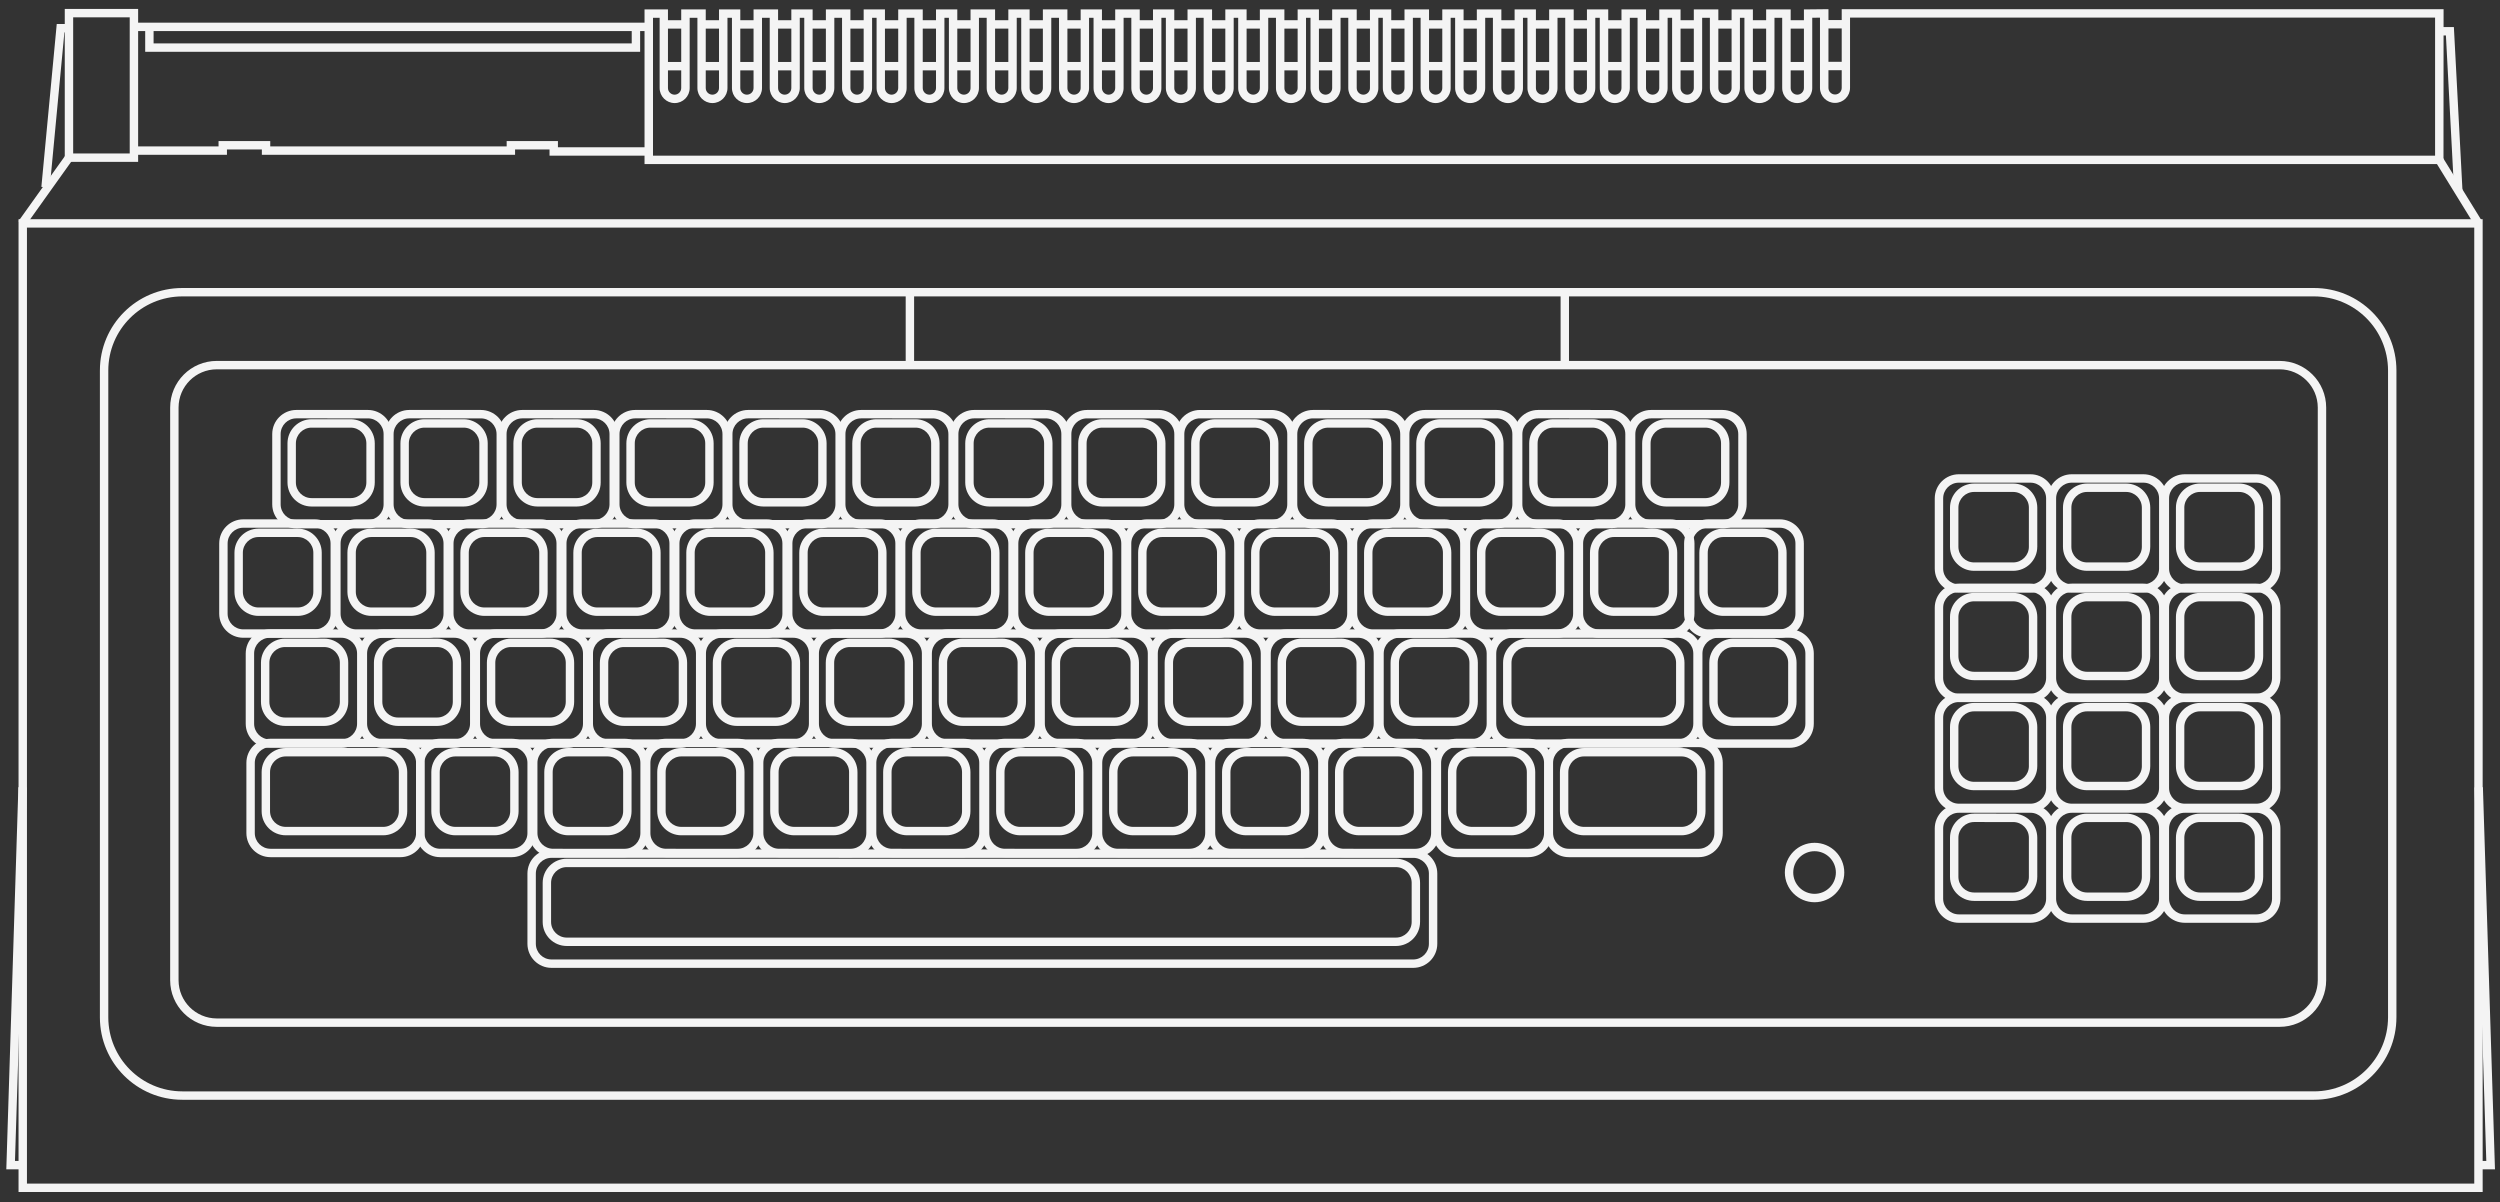 <?xml version="1.0" encoding="UTF-8" standalone="no"?>
<!-- Generator: Adobe Illustrator 13.0.0, SVG Export Plug-In . SVG Version: 6.00 Build 14948)  -->

<svg
   version="1.2"
   id="Layer_3"
   x="0px"
   y="0px"
   width="595.189"
   height="286.26"
   viewBox="0 0 595.189 286.26"
   xml:space="preserve"
   sodipodi:docname="trs-80.svg"
   inkscape:version="1.2.2 (732a01da63, 2022-12-09)"
   xmlns:inkscape="http://www.inkscape.org/namespaces/inkscape"
   xmlns:sodipodi="http://sodipodi.sourceforge.net/DTD/sodipodi-0.dtd"
   xmlns="http://www.w3.org/2000/svg"
   xmlns:svg="http://www.w3.org/2000/svg"><rect x="0" y="0" width="595.189" height="286.26" fill="#333333" stroke="none"/><defs
   id="defs595" /><sodipodi:namedview
   id="namedview593"
   pagecolor="#000000"
   bordercolor="#111111"
   borderopacity="1"
   inkscape:showpageshadow="0"
   inkscape:pageopacity="0"
   inkscape:pagecheckerboard="1"
   inkscape:deskcolor="#d1d1d1"
   showgrid="false"
   inkscape:zoom="2.0445042"
   inkscape:cx="299.58363"
   inkscape:cy="175.10357"
   inkscape:window-width="1920"
   inkscape:window-height="1009"
   inkscape:window-x="-8"
   inkscape:window-y="-8"
   inkscape:window-maximized="1"
   inkscape:current-layer="Layer_3" />
<g
   id="g590"
   transform="translate(-2,-22)">
	<g
   id="g10">
		<polygon
   fill="#f4f4f4"
   points="165.048,38.753 160.078,38.753 160.078,36.753 165.048,36.753 "
   id="polygon2" />
		<polygon
   fill="#f4f4f4"
   points="165.103,28.813 160.13,28.813 160.13,26.813 165.103,26.813 "
   id="polygon4" />
		<polygon
   fill="#f4f4f4"
   points="174.044,38.755 169.072,38.755 169.072,36.755 174.044,36.755 "
   id="polygon6" />
		<polygon
   fill="#f4f4f4"
   points="174.097,28.813 169.125,28.813 169.125,26.813 174.097,26.813 "
   id="polygon8" />
	</g>
	<g
   id="g20">
		<polygon
   fill="#f4f4f4"
   points="182.267,38.754 177.295,38.754 177.295,36.754 182.267,36.754 "
   id="polygon12" />
		<polygon
   fill="#f4f4f4"
   points="182.32,28.812 177.35,28.812 177.35,26.812 182.32,26.812 "
   id="polygon14" />
		<polygon
   fill="#f4f4f4"
   points="191.262,38.754 186.291,38.754 186.291,36.754 191.262,36.754 "
   id="polygon16" />
		<polygon
   fill="#f4f4f4"
   points="191.316,28.813 186.345,28.813 186.345,26.813 191.316,26.813 "
   id="polygon18" />
	</g>
	<g
   id="g30">
		<polygon
   fill="#f4f4f4"
   points="199.487,38.754 194.516,38.754 194.516,36.754 199.487,36.754 "
   id="polygon22" />
		<polygon
   fill="#f4f4f4"
   points="199.538,28.813 194.568,28.813 194.568,26.813 199.538,26.813 "
   id="polygon24" />
		<polygon
   fill="#f4f4f4"
   points="208.481,38.754 203.51,38.754 203.51,36.754 208.481,36.754 "
   id="polygon26" />
		<polygon
   fill="#f4f4f4"
   points="208.533,28.813 203.562,28.813 203.562,26.813 208.533,26.813 "
   id="polygon28" />
	</g>
	<g
   id="g40">
		<polygon
   fill="#f4f4f4"
   points="216.703,38.755 211.733,38.755 211.733,36.754 216.703,36.754 "
   id="polygon32" />
		<polygon
   fill="#f4f4f4"
   points="216.756,28.813 211.787,28.813 211.787,26.813 216.756,26.813 "
   id="polygon34" />
		<polygon
   fill="#f4f4f4"
   points="225.698,38.754 220.729,38.754 220.729,36.753 225.698,36.753 "
   id="polygon36" />
		<polygon
   fill="#f4f4f4"
   points="225.751,28.813 220.782,28.813 220.782,26.812 225.751,26.812 "
   id="polygon38" />
	</g>
	<g
   id="g50">
		<polygon
   fill="#f4f4f4"
   points="233.923,38.753 228.951,38.753 228.951,36.755 233.923,36.755 "
   id="polygon42" />
		<polygon
   fill="#f4f4f4"
   points="233.975,28.813 229.004,28.813 229.004,26.812 233.975,26.812 "
   id="polygon44" />
		<polygon
   fill="#f4f4f4"
   points="242.918,38.754 237.947,38.754 237.947,36.755 242.918,36.755 "
   id="polygon46" />
		<polygon
   fill="#f4f4f4"
   points="242.971,28.811 237.999,28.811 237.999,26.813 242.971,26.813 "
   id="polygon48" />
	</g>
	<g
   id="g60">
		<polygon
   fill="#f4f4f4"
   points="251.14,38.754 246.171,38.754 246.171,36.755 251.14,36.755 "
   id="polygon52" />
		<polygon
   fill="#f4f4f4"
   points="251.194,28.812 246.224,28.812 246.224,26.813 251.194,26.813 "
   id="polygon54" />
		<polygon
   fill="#f4f4f4"
   points="260.137,38.754 255.167,38.754 255.167,36.753 260.137,36.753 "
   id="polygon56" />
		<polygon
   fill="#f4f4f4"
   points="260.19,28.813 255.218,28.813 255.218,26.812 260.19,26.812 "
   id="polygon58" />
	</g>
	<g
   id="g70">
		<polygon
   fill="#f4f4f4"
   points="268.359,38.754 263.389,38.754 263.389,36.753 268.359,36.753 "
   id="polygon62" />
		<polygon
   fill="#f4f4f4"
   points="268.412,28.812 263.441,28.812 263.441,26.813 268.412,26.813 "
   id="polygon64" />
		<polygon
   fill="#f4f4f4"
   points="277.354,38.754 272.384,38.754 272.384,36.753 277.354,36.753 "
   id="polygon66" />
		<polygon
   fill="#f4f4f4"
   points="277.408,28.813 272.436,28.813 272.436,26.812 277.408,26.812 "
   id="polygon68" />
	</g>
	<g
   id="g80">
		<polygon
   fill="#f4f4f4"
   points="285.578,38.754 280.607,38.754 280.607,36.753 285.578,36.753 "
   id="polygon72" />
		<polygon
   fill="#f4f4f4"
   points="285.631,28.812 280.661,28.812 280.661,26.813 285.631,26.813 "
   id="polygon74" />
		<polygon
   fill="#f4f4f4"
   points="294.574,38.753 289.602,38.753 289.602,36.754 294.574,36.754 "
   id="polygon76" />
		<polygon
   fill="#f4f4f4"
   points="294.625,28.812 289.655,28.812 289.655,26.813 294.625,26.813 "
   id="polygon78" />
	</g>
	<g
   id="g90">
		<polygon
   fill="#f4f4f4"
   points="302.796,38.754 297.825,38.754 297.825,36.755 302.796,36.755 "
   id="polygon82" />
		<polygon
   fill="#f4f4f4"
   points="302.85,28.812 297.879,28.812 297.879,26.813 302.85,26.813 "
   id="polygon84" />
		<polygon
   fill="#f4f4f4"
   points="311.792,38.755 306.819,38.755 306.819,36.754 311.792,36.754 "
   id="polygon86" />
		<polygon
   fill="#f4f4f4"
   points="311.846,28.813 306.873,28.813 306.873,26.812 311.846,26.812 "
   id="polygon88" />
	</g>
	<g
   id="g100">
		<polygon
   fill="#f4f4f4"
   points="320.016,38.754 315.044,38.754 315.044,36.755 320.016,36.755 "
   id="polygon92" />
		<polygon
   fill="#f4f4f4"
   points="320.068,28.812 315.096,28.812 315.096,26.813 320.068,26.813 "
   id="polygon94" />
		<polygon
   fill="#f4f4f4"
   points="329.01,38.754 324.04,38.754 324.04,36.754 329.01,36.754 "
   id="polygon96" />
		<polygon
   fill="#f4f4f4"
   points="329.063,28.813 324.091,28.813 324.091,26.812 329.063,26.812 "
   id="polygon98" />
	</g>
	<g
   id="g110">
		<polygon
   fill="#f4f4f4"
   points="337.232,38.754 332.263,38.754 332.263,36.755 337.232,36.755 "
   id="polygon102" />
		<polygon
   fill="#f4f4f4"
   points="337.286,28.813 332.315,28.813 332.315,26.812 337.286,26.812 "
   id="polygon104" />
		<polygon
   fill="#f4f4f4"
   points="346.228,38.753 341.258,38.753 341.258,36.754 346.228,36.754 "
   id="polygon106" />
		<polygon
   fill="#f4f4f4"
   points="346.281,28.813 341.309,28.813 341.309,26.812 346.281,26.812 "
   id="polygon108" />
	</g>
	<g
   id="g120">
		<polygon
   fill="#f4f4f4"
   points="354.452,38.754 349.481,38.754 349.481,36.754 354.452,36.754 "
   id="polygon112" />
		<polygon
   fill="#f4f4f4"
   points="354.502,28.812 349.533,28.812 349.533,26.813 354.502,26.813 "
   id="polygon114" />
		<polygon
   fill="#f4f4f4"
   points="363.448,38.754 358.476,38.754 358.476,36.754 363.448,36.754 "
   id="polygon116" />
		<polygon
   fill="#f4f4f4"
   points="363.5,28.813 358.529,28.813 358.529,26.812 363.5,26.812 "
   id="polygon118" />
	</g>
	<g
   id="g130">
		<polygon
   fill="#f4f4f4"
   points="371.671,38.754 366.7,38.754 366.7,36.755 371.671,36.755 "
   id="polygon122" />
		<polygon
   fill="#f4f4f4"
   points="371.724,28.813 366.753,28.813 366.753,26.812 371.724,26.812 "
   id="polygon124" />
		<polygon
   fill="#f4f4f4"
   points="380.665,38.755 375.694,38.755 375.694,36.753 380.665,36.753 "
   id="polygon126" />
		<polygon
   fill="#f4f4f4"
   points="380.719,28.812 375.746,28.812 375.746,26.812 380.719,26.812 "
   id="polygon128" />
	</g>
	<g
   id="g140">
		<polygon
   fill="#f4f4f4"
   points="388.889,38.753 383.917,38.753 383.917,36.754 388.889,36.754 "
   id="polygon132" />
		<polygon
   fill="#f4f4f4"
   points="388.941,28.813 383.971,28.813 383.971,26.812 388.941,26.812 "
   id="polygon134" />
		<polygon
   fill="#f4f4f4"
   points="397.886,38.754 392.913,38.754 392.913,36.755 397.886,36.755 "
   id="polygon136" />
		<polygon
   fill="#f4f4f4"
   points="397.937,28.813 392.964,28.813 392.964,26.813 397.937,26.813 "
   id="polygon138" />
	</g>
	<g
   id="g150">
		<polygon
   fill="#f4f4f4"
   points="406.107,38.754 401.137,38.754 401.137,36.755 406.107,36.755 "
   id="polygon142" />
		<polygon
   fill="#f4f4f4"
   points="406.16,28.813 401.189,28.813 401.189,26.813 406.16,26.813 "
   id="polygon144" />
		<polygon
   fill="#f4f4f4"
   points="415.103,38.754 410.131,38.754 410.131,36.754 415.103,36.754 "
   id="polygon146" />
		<polygon
   fill="#f4f4f4"
   points="415.155,28.812 410.185,28.812 410.185,26.812 415.155,26.812 "
   id="polygon148" />
	</g>
	<g
   id="g160">
		<polygon
   fill="#f4f4f4"
   points="423.324,38.753 418.355,38.753 418.355,36.754 423.324,36.754 "
   id="polygon152" />
		<polygon
   fill="#f4f4f4"
   points="423.378,28.813 418.407,28.813 418.407,26.812 423.378,26.812 "
   id="polygon154" />
		<polygon
   fill="#f4f4f4"
   points="432.32,38.755 427.35,38.755 427.35,36.753 432.32,36.753 "
   id="polygon156" />
		<polygon
   fill="#f4f4f4"
   points="432.374,28.812 427.401,28.812 427.401,26.813 432.374,26.813 "
   id="polygon158" />
	</g>
	<path
   fill="#f4f4f4"
   d="M 155.447,61.058 V 24.235 h 5.578 v 18.726 c 0.002,0.873 0.707,1.577 1.579,1.579 v 0 c 0.87,-0.002 1.574,-0.706 1.576,-1.579 v 0 -18.726 h 5.841 l -0.002,18.726 c 0.002,0.873 0.708,1.577 1.578,1.579 v 0 c 0.873,-0.002 1.577,-0.706 1.579,-1.579 v 0 -18.726 h 5.069 l -0.002,18.726 c 0.002,0.873 0.707,1.577 1.579,1.579 v 0 c 0.872,-0.002 1.576,-0.706 1.578,-1.579 v 0 -18.726 h 5.839 v 18.726 c 0.002,0.873 0.707,1.577 1.579,1.579 v 0 c 0.87,-0.002 1.574,-0.706 1.576,-1.579 v 0 -18.726 h 5.069 l -0.002,18.726 c 0.002,0.873 0.708,1.577 1.579,1.579 v 0 c 0.872,-0.002 1.576,-0.706 1.579,-1.579 v 0 -18.726 h 5.839 v 18.726 c 0.002,0.873 0.707,1.577 1.579,1.579 v 0 c 0.87,-0.002 1.574,-0.706 1.576,-1.579 v 0 -18.726 h 5.069 v 18.726 c 0.002,0.873 0.706,1.577 1.578,1.579 v 0 c 0.87,-0.002 1.574,-0.706 1.577,-1.579 v 0 -18.726 h 5.841 l -0.002,18.726 c 0.002,0.873 0.708,1.577 1.579,1.579 v 0 c 0.872,-0.002 1.576,-0.706 1.579,-1.579 v 0 -18.726 h 5.069 l -0.002,18.726 c 0.002,0.873 0.708,1.577 1.578,1.579 v 0 c 0.87,-0.002 1.577,-0.706 1.577,-1.579 v 0 -18.726 h 5.841 v 18.726 c 0.002,0.873 0.706,1.577 1.576,1.579 v 0 c 0.872,-0.002 1.576,-0.706 1.579,-1.579 v 0 -18.726 h 5.069 v 18.726 c 0,0.873 0.707,1.577 1.577,1.579 v 0 c 0.872,-0.002 1.576,-0.706 1.578,-1.579 v 0 -18.726 h 5.839 v 18.726 c 0.002,0.873 0.706,1.577 1.578,1.579 v 0 c 0.87,-0.002 1.574,-0.706 1.577,-1.579 v 0 -18.726 h 5.069 v 18.726 c 0.002,0.873 0.707,1.577 1.579,1.579 v 0 c 0.87,-0.002 1.574,-0.706 1.576,-1.579 v 0 -18.726 h 5.841 v 18.726 c 0,0.873 0.704,1.577 1.577,1.579 v 0 c 0.87,-0.002 1.576,-0.706 1.578,-1.579 v 0 -18.726 h 5.067 v 18.726 c 0.002,0.873 0.706,1.577 1.578,1.579 v 0 c 0.87,-0.002 1.574,-0.706 1.576,-1.579 v 0 -18.726 h 5.841 v 18.726 c 0.002,0.873 0.707,1.577 1.577,1.579 v 0 c 0.872,-0.002 1.576,-0.706 1.578,-1.579 v 0 -18.726 h 5.069 l -0.002,18.726 c 0.002,0.873 0.708,1.577 1.578,1.579 v 0 c 0.872,-0.002 1.576,-0.706 1.576,-1.579 v 0 -18.726 h 5.842 v 18.726 c 0.002,0.873 0.708,1.577 1.578,1.579 v 0 c 0.87,-0.002 1.574,-0.706 1.576,-1.579 v 0 -18.726 h 5.069 v 18.726 c 0.002,0.873 0.706,1.577 1.579,1.579 v 0 c 0.869,-0.002 1.573,-0.706 1.573,-1.579 v 0 -18.726 h 5.844 l -0.002,18.726 c 0.002,0.873 0.708,1.577 1.581,1.579 v 0 c 0.867,-0.002 1.573,-0.706 1.573,-1.579 v 0 -18.726 h 5.071 l -0.002,18.726 c 0.002,0.873 0.707,1.577 1.576,1.579 v 0 c 0.873,-0.002 1.577,-0.706 1.579,-1.579 v 0 -18.726 h 5.841 l -0.002,18.726 c 0.002,0.873 0.708,1.577 1.578,1.579 v 0 c 0.872,-0.002 1.577,-0.706 1.577,-1.579 v 0 -18.726 h 5.071 l -0.003,18.726 c 0.003,0.873 0.707,1.577 1.579,1.579 v 0 c 0.872,-0.002 1.576,-0.706 1.576,-1.579 v 0 -18.726 h 5.841 v 18.726 c 0.003,0.873 0.707,1.577 1.579,1.579 v 0 c 0.867,-0.002 1.574,-0.706 1.574,-1.579 v 0 -18.726 h 5.071 v 18.726 c 0,0.873 0.704,1.577 1.576,1.579 v 0 c 0.872,-0.002 1.576,-0.706 1.576,-1.579 v 0 -18.726 h 5.844 l -0.003,18.726 c 0.003,0.873 0.709,1.577 1.579,1.579 v 0 c 0.87,-0.002 1.576,-0.706 1.576,-1.579 v 0 -18.726 h 5.069 v 18.726 c 0.002,0.873 0.708,1.577 1.578,1.579 v 0 c 0.868,-0.002 1.574,-0.706 1.574,-1.579 v 0 -18.726 h 5.844 l -0.003,18.726 c 0.003,0.873 0.709,1.577 1.579,1.579 v 0 c 0.87,-0.002 1.576,-0.706 1.576,-1.579 v 0 -18.726 h 5.071 l -0.002,18.726 c 0.002,0.873 0.708,1.577 1.578,1.579 v 0 c 0.872,-0.002 1.576,-0.706 1.578,-1.579 v 0 -18.726 h 5.84 l -0.003,18.726 c 0.003,0.873 0.709,1.577 1.581,1.579 v 0 c 0.868,-0.002 1.574,-0.706 1.574,-1.579 v 0 -18.726 h 5.071 l -0.002,18.726 c 0.002,0.873 0.706,1.577 1.578,1.579 v 0 c 0.872,-0.002 1.576,-0.706 1.578,-1.579 v 0 -18.726 h 5.84 v 18.726 c 0.002,0.873 0.706,1.577 1.578,1.579 v 0 c 0.868,-0.002 1.574,-0.706 1.576,-1.579 v 0 -18.715 l 5.842,-0.062 -0.003,18.739 c 0.003,0.87 0.707,1.574 1.579,1.576 v 0 c 0.872,-0.002 1.576,-0.706 1.578,-1.576 v 0 -17.729 -1 h 143.29 V 61.057 H 155.447 Z m 2,-2 H 581.734 V 26.194 H 442.447 v 16.729 c 0,1.976 -1.603,3.576 -3.578,3.576 v 0 c -1.977,0 -3.576,-1.602 -3.578,-3.576 v 0 -16.718 l -1.84,0.019 v 16.737 c 0,1.977 -1.603,3.578 -3.576,3.578 v 0 c -1.977,0 -3.578,-1.602 -3.578,-3.578 v 0 l -0.002,-16.726 h -1.838 v 16.726 c 0,1.977 -1.602,3.578 -3.578,3.578 v 0 c -1.977,0 -3.576,-1.602 -3.578,-3.578 v 0 -16.726 h -1.07 v 16.726 c 0,1.977 -1.597,3.578 -3.573,3.578 v 0 c -1.977,0 -3.578,-1.602 -3.58,-3.578 v 0 -16.726 h -1.838 v 16.726 c 0,1.977 -1.602,3.578 -3.578,3.578 v 0 c -1.977,0 -3.576,-1.602 -3.578,-3.578 v 0 -16.726 h -1.067 v 16.726 c 0,1.977 -1.603,3.578 -3.578,3.578 v 0 c -1.977,0 -3.576,-1.602 -3.578,-3.578 v 0 -16.726 h -1.843 v 16.726 c 0,1.977 -1.597,3.578 -3.573,3.578 v 0 c -1.977,0 -3.578,-1.602 -3.578,-3.578 v 0 L 382.865,26.235 H 381.8 v 16.726 c 0,1.977 -1.603,3.578 -3.578,3.578 v 0 c -1.977,0 -3.578,-1.602 -3.578,-3.578 v 0 -16.726 h -1.84 v 16.726 c 0,1.977 -1.603,3.578 -3.578,3.578 v 0 c -1.977,0 -3.576,-1.602 -3.578,-3.578 v 0 -16.726 h -1.068 v 16.726 c 0,1.977 -1.602,3.578 -3.575,3.578 v 0 c -1.977,0 -3.578,-1.602 -3.58,-3.578 v 0 -16.726 h -1.838 v 16.726 c 0,1.977 -1.603,3.578 -3.578,3.578 v 0 c -1.977,0 -3.578,-1.602 -3.578,-3.578 v 0 l -0.002,-16.726 h -1.066 v 16.726 c 0,1.977 -1.602,3.578 -3.578,3.578 v 0 c -1.976,0 -3.577,-1.602 -3.577,-3.578 v 0 -16.726 h -1.841 v 16.726 c 0,1.977 -1.6,3.578 -3.578,3.578 v 0 c -1.976,0 -3.575,-1.602 -3.575,-3.578 v 0 l -0.002,-16.726 h -1.066 v 16.726 c 0,1.977 -1.602,3.578 -3.575,3.578 v 0 c -1.979,0 -3.581,-1.602 -3.581,-3.578 v 0 -16.726 h -1.84 v 16.726 c 0,1.977 -1.602,3.578 -3.575,3.578 v 0 c -1.979,0 -3.578,-1.602 -3.58,-3.578 v 0 -16.726 h -1.068 v 16.726 c 0,1.977 -1.602,3.578 -3.576,3.578 v 0 c -1.978,0 -3.578,-1.602 -3.578,-3.578 v 0 -16.726 h -1.84 v 16.726 c 0,1.977 -1.602,3.578 -3.578,3.578 v 0 c -1.976,0 -3.575,-1.602 -3.578,-3.578 v 0 -16.726 h -1.068 v 16.726 c 0,1.977 -1.602,3.578 -3.578,3.578 v 0 c -1.977,0 -3.576,-1.602 -3.576,-3.578 v 0 -16.726 h -1.842 v 16.726 c 0,1.977 -1.6,3.578 -3.576,3.578 v 0 c -1.976,0 -3.578,-1.602 -3.578,-3.578 v 0 -16.726 h -1.068 v 16.726 c 0,1.977 -1.602,3.578 -3.578,3.578 v 0 c -1.977,0 -3.576,-1.602 -3.578,-3.578 v 0 -16.726 h -1.84 v 16.726 c 0,1.977 -1.6,3.578 -3.576,3.578 v 0 c -1.976,0 -3.578,-1.602 -3.578,-3.578 v 0 -16.726 h -1.07 v 16.726 c 0,1.977 -1.6,3.578 -3.576,3.578 v 0 c -1.976,0 -3.578,-1.602 -3.578,-3.578 v 0 -16.726 h -1.84 v 16.726 c 0,1.977 -1.602,3.578 -3.578,3.578 v 0 c -1.977,0 -3.576,-1.602 -3.578,-3.578 v 0 -16.726 h -1.068 v 16.726 c 0,1.977 -1.602,3.578 -3.578,3.578 v 0 c -1.976,0 -3.576,-1.602 -3.576,-3.578 v 0 -16.726 h -1.84 v 16.726 c -0.002,1.977 -1.602,3.578 -3.578,3.578 v 0 c -1.976,0 -3.576,-1.602 -3.578,-3.578 v 0 -16.726 h -1.068 v 16.726 c -0.002,1.977 -1.602,3.578 -3.578,3.578 v 0 c -1.976,0 -3.576,-1.602 -3.578,-3.578 v 0 -16.726 h -1.84 v 16.726 c 0,1.977 -1.6,3.578 -3.576,3.578 v 0 c -1.976,0 -3.578,-1.602 -3.578,-3.578 v 0 -16.726 h -1.07 v 16.726 c 0,1.977 -1.6,3.578 -3.576,3.578 v 0 c -1.976,0 -3.578,-1.602 -3.578,-3.578 v 0 -16.726 h -1.84 v 16.726 c 0,1.977 -1.602,3.578 -3.578,3.578 v 0 c -1.976,0 -3.576,-1.602 -3.578,-3.578 v 0 -16.726 h -1.068 v 16.726 c 0,1.977 -1.602,3.578 -3.576,3.578 v 0 c -1.976,0 -3.578,-1.602 -3.578,-3.578 v 0 l -0.002,-16.726 h -1.838 v 16.726 c 0,1.977 -1.602,3.578 -3.578,3.578 v 0 c -1.976,0 -3.576,-1.602 -3.578,-3.578 v 0 -16.726 h -1.068 v 16.726 c 0,1.977 -1.602,3.578 -3.578,3.578 v 0 c -1.976,0 -3.576,-1.602 -3.578,-3.578 v 0 -16.726 h -1.84 v 16.726 c 0,1.977 -1.6,3.578 -3.576,3.578 v 0 c -1.977,0 -3.578,-1.602 -3.578,-3.578 v 0 -16.726 h -1.579 v 32.823 z m 284,-32.864 v -1 z"
   id="path162" />
	<polygon
   fill="#f4f4f4"
   points="441.314,38.715 436.345,38.715 436.345,36.715 441.314,36.715 "
   id="polygon164" />
	<polygon
   fill="#f4f4f4"
   points="441.369,28.773 436.397,28.773 436.397,26.774 441.369,26.774 "
   id="polygon166" />
	<path
   fill="#f4f4f4"
   d="M 17.418,60.532 V 24.13 h 17.467 v 35.4 1.001 H 17.418 Z m 16.466,-1.001 v -1 z m -14.465,-1 H 32.885 L 32.883,26.129 H 19.419 Z"
   id="path168" />
	<path
   fill="#f4f4f4"
   d="M 6.415,305.785 V 74.188 h 586.646 v 230.597 1 z m 585.646,-1 v -1.001 z M 8.415,303.784 H 591.061 L 591.06,76.188 H 8.415 Z"
   id="path170" />
	<polygon
   fill="#f4f4f4"
   points="8.03,75.814 6.402,74.653 17.606,58.95 19.233,60.112 "
   id="polygon172" />
	<polygon
   fill="#f4f4f4"
   points="591.209,75.712 581.886,60.582 583.587,59.532 592.913,74.665 "
   id="polygon174" />
	<polygon
   fill="#f4f4f4"
   points="586.209,28.442 588.258,67.37 586.262,67.475 584.313,30.443 582.526,30.443 582.526,28.442 "
   id="polygon176" />
	<polygon
   fill="#f4f4f4"
   points="18.209,29.707 17.331,29.707 13.84,66.674 11.85,66.487 15.511,27.707 18.209,27.707 "
   id="polygon178" />
	<polygon
   fill="#f4f4f4"
   points="5.565,298.397 7.268,298.397 7.268,300.396 3.5,300.396 6.375,209.416 8.372,209.479 "
   id="polygon180" />
	<polygon
   fill="#f4f4f4"
   points="591.121,209.479 593.12,209.415 595.993,300.396 592.225,300.396 592.225,298.398 593.927,298.396 "
   id="polygon182" />
	<polygon
   fill="#f4f4f4"
   points="37.567,27.393 156.134,27.393 156.134,29.392 37.567,29.392 33.885,29.392 33.885,27.391 "
   id="polygon184" />
	<polygon
   fill="#f4f4f4"
   points="38.565,32.334 152.398,32.334 152.398,28.708 154.398,28.708 154.398,34.335 36.567,34.335 36.567,28.393 38.567,28.393 "
   id="polygon186" />
	<polygon
   fill="#f4f4f4"
   points="124.625,57.586 124.625,58.849 64.341,58.849 64.341,57.848 64.341,57.586 56.03,57.586 56.03,58.849 33.884,58.849 33.884,56.849 54.031,56.849 54.031,55.586 66.341,55.586 66.341,56.585 66.339,56.847 122.624,56.847 122.624,55.586 134.829,55.586 134.829,56.585 134.829,57.058 156.554,57.06 156.554,59.06 132.83,59.06 132.83,58.059 132.828,57.586 "
   id="polygon188" />
	<path
   fill="#f4f4f4"
   d="m 45.405,283.828 c -10.838,0 -19.621,-8.784 -19.623,-19.621 v 0 l 0.002,-154.02 c 0,-10.837 8.783,-19.621 19.621,-19.621 v 0 h 507.507 c 10.835,0 19.619,8.784 19.621,19.621 v 0 154.02 h -0.002 c 0,10.837 -8.784,19.621 -19.619,19.621 v 0 z M 27.783,110.187 v 154.02 c 0.017,9.732 7.89,17.603 17.622,17.622 v 0 l 507.507,-0.002 c 9.729,-0.018 17.604,-7.888 17.62,-17.62 v 0 -154.02 c -0.017,-9.732 -7.891,-17.603 -17.62,-17.622 v 0 H 45.405 c -9.732,0.019 -17.605,7.89 -17.622,17.622 z"
   id="path190" />
	<path
   fill="#f4f4f4"
   d="m 53.61,266.468 c -6.129,0 -11.099,-4.967 -11.099,-11.097 v 0 -136.347 c 0,-6.129 4.97,-11.099 11.099,-11.099 v 0 h 491.095 c 6.131,0 11.099,4.97 11.101,11.099 v 0 136.347 c -0.002,6.13 -4.972,11.097 -11.101,11.097 v 0 z M 44.511,119.024 v 136.347 c 0.01,5.022 4.075,9.087 9.1,9.098 v 0 l 491.095,-0.002 c 5.024,-0.009 9.091,-4.073 9.1,-9.096 v 0 -136.347 c -0.009,-5.025 -4.075,-9.091 -9.1,-9.1 v 0 H 53.61 c -5.025,0.009 -9.089,4.075 -9.099,9.1 z"
   id="path192" />
	<path
   fill="#f4f4f4"
   d="m 426.93,229.726 c 0,-3.907 3.167,-7.075 7.075,-7.075 v 0 c 3.907,0 7.073,3.168 7.073,7.075 v 0 c 0,3.908 -3.166,7.075 -7.073,7.075 v 0 c -3.908,0 -7.075,-3.167 -7.075,-7.075 z m 1.997,0 c 0.007,2.802 2.273,5.069 5.078,5.075 v 0 c 2.803,-0.006 5.067,-2.273 5.074,-5.075 v 0 c -0.007,-2.803 -2.271,-5.07 -5.074,-5.076 v 0 c -2.805,0.005 -5.071,2.273 -5.078,5.076 z"
   id="path194" />
	<g
   id="g200">
		<path
   fill="#f4f4f4"
   d="m 72.548,147.797 c -3.168,0 -5.735,-2.565 -5.735,-5.733 v 0 -16.728 c 0,-3.167 2.567,-5.733 5.735,-5.735 v 0 h 17.043 c 3.167,0.002 5.733,2.567 5.735,5.735 v 0 16.728 h -0.002 c 0,3.167 -2.565,5.733 -5.733,5.735 v 0 z m -3.735,-22.46 v 16.728 c 0.004,2.061 1.672,3.731 3.735,3.733 v 0 h 17.043 c 2.061,-0.002 3.731,-1.672 3.735,-3.733 v 0 h -0.002 l 0.002,-16.728 c -0.004,-2.063 -1.674,-3.731 -3.735,-3.733 v 0 l -17.043,-0.002 c -2.063,0.004 -3.731,1.671 -3.735,3.735 z"
   id="path196" />
		<path
   fill="#f4f4f4"
   d="m 76.177,142.59 c -3.166,0 -5.733,-2.566 -5.733,-5.733 v 0 -9.311 c 0,-3.168 2.565,-5.733 5.733,-5.736 v 0 h 9.311 c 3.167,0.002 5.733,2.568 5.735,5.736 v 0 9.311 h -0.002 c 0,3.167 -2.566,5.733 -5.733,5.733 v 0 z m -3.733,-15.044 -0.002,9.311 c 0.004,2.062 1.673,3.73 3.735,3.732 v 0 l 9.311,0.002 c 2.062,-0.004 3.73,-1.673 3.735,-3.735 v 0 -9.311 c -0.004,-2.062 -1.673,-3.731 -3.735,-3.735 v 0 h -9.311 c -2.062,0.005 -3.731,1.674 -3.733,3.736 z"
   id="path198" />
	</g>
	<g
   id="g206">
		<path
   fill="#f4f4f4"
   d="m 99.44,147.797 c -3.167,0 -5.733,-2.565 -5.735,-5.733 v 0 l 0.002,-16.728 c 0,-3.167 2.565,-5.733 5.733,-5.735 v 0 h 17.043 c 3.168,0.002 5.735,2.567 5.735,5.735 v 0 16.728 c 0,3.167 -2.567,5.733 -5.735,5.735 v 0 z m -3.732,-22.46 v 16.728 c 0.002,2.061 1.672,3.731 3.733,3.733 v 0 h 17.043 c 2.062,-0.002 3.731,-1.672 3.735,-3.733 v 0 -16.728 c -0.004,-2.061 -1.674,-3.731 -3.735,-3.733 v 0 l -17.043,-0.002 c -2.062,0.004 -3.732,1.671 -3.733,3.735 z"
   id="path202" />
		<path
   fill="#f4f4f4"
   d="m 103.07,142.59 c -3.168,0 -5.733,-2.566 -5.736,-5.733 v 0 -9.311 c 0.002,-3.168 2.568,-5.733 5.736,-5.736 v 0 h 9.311 c 3.167,0.002 5.733,2.568 5.733,5.736 v 0 9.311 c 0,3.167 -2.566,5.733 -5.733,5.733 v 0 z m -3.735,-15.044 v 9.311 c 0.004,2.062 1.673,3.73 3.735,3.732 v 0 l 9.311,0.002 c 2.062,-0.004 3.73,-1.673 3.735,-3.735 v 0 h -0.002 l 0.002,-9.311 c -0.004,-2.062 -1.673,-3.731 -3.735,-3.735 v 0 h -9.311 c -2.062,0.005 -3.731,1.674 -3.735,3.736 z"
   id="path204" />
	</g>
	<g
   id="g212">
		<path
   fill="#f4f4f4"
   d="m 126.333,147.797 c -3.168,0 -5.733,-2.565 -5.733,-5.733 v 0 -16.728 c 0,-3.167 2.565,-5.733 5.733,-5.735 v 0 h 17.043 c 3.167,0.002 5.733,2.567 5.735,5.735 v 0 16.728 c -0.002,3.167 -2.567,5.733 -5.735,5.735 v 0 z m -3.733,-22.46 v 16.728 c 0.004,2.061 1.672,3.731 3.733,3.733 v 0 h 17.043 c 2.063,-0.002 3.731,-1.672 3.735,-3.733 v 0 -16.728 c -0.004,-2.063 -1.672,-3.731 -3.735,-3.733 v 0 l -17.043,-0.002 c -2.062,0.004 -3.729,1.671 -3.733,3.735 z"
   id="path208" />
		<path
   fill="#f4f4f4"
   d="m 129.964,142.59 c -3.168,0 -5.736,-2.566 -5.736,-5.733 v 0 -9.311 c 0,-3.168 2.568,-5.733 5.736,-5.736 v 0 h 9.311 c 3.166,0.002 5.731,2.568 5.733,5.736 v 0 9.311 c -0.002,3.167 -2.568,5.733 -5.733,5.733 v 0 z m -3.735,-15.044 v 9.311 c 0.004,2.062 1.671,3.73 3.735,3.732 v 0 h 9.311 c 2.062,-0.002 3.729,-1.67 3.733,-3.732 v 0 -9.311 c -0.004,-2.062 -1.673,-3.731 -3.733,-3.735 v 0 h -9.311 c -2.064,0.004 -3.731,1.673 -3.735,3.735 z"
   id="path210" />
	</g>
	<g
   id="g218">
		<path
   fill="#f4f4f4"
   d="m 153.227,147.797 c -3.167,0 -5.735,-2.565 -5.735,-5.733 v 0 -16.728 c 0,-3.167 2.567,-5.733 5.735,-5.735 v 0 h 17.043 c 3.166,0.002 5.733,2.567 5.733,5.735 v 0 16.728 c 0,3.167 -2.567,5.733 -5.733,5.735 v 0 z m -3.735,-22.46 v 16.728 c 0.004,2.061 1.672,3.731 3.735,3.733 v 0 h 17.043 c 2.062,-0.002 3.729,-1.672 3.733,-3.733 v 0 -16.728 c -0.004,-2.063 -1.672,-3.731 -3.733,-3.733 v 0 l -17.043,-0.002 c -2.063,0.004 -3.731,1.671 -3.735,3.735 z"
   id="path214" />
		<path
   fill="#f4f4f4"
   d="m 156.855,142.59 c -3.167,0 -5.733,-2.566 -5.733,-5.733 v 0 -9.311 c 0,-3.168 2.565,-5.733 5.733,-5.736 v 0 h 9.311 c 3.167,0.002 5.733,2.568 5.735,5.736 v 0 9.311 c -0.002,3.167 -2.568,5.733 -5.735,5.733 v 0 z m -3.732,-15.044 -0.002,9.311 c 0.004,2.062 1.673,3.73 3.735,3.732 v 0 l 9.311,0.002 c 2.064,-0.004 3.73,-1.673 3.735,-3.735 v 0 -9.311 c -0.004,-2.062 -1.671,-3.731 -3.735,-3.735 v 0 h -9.311 c -2.063,0.005 -3.731,1.674 -3.733,3.736 z"
   id="path216" />
	</g>
	<g
   id="g224">
		<path
   fill="#f4f4f4"
   d="m 180.12,147.797 c -3.168,0 -5.733,-2.565 -5.735,-5.733 v 0 -16.728 c 0.002,-3.167 2.567,-5.733 5.735,-5.735 v 0 h 17.043 c 3.166,0.002 5.733,2.567 5.735,5.735 v 0 16.728 c -0.002,3.167 -2.569,5.733 -5.735,5.735 v 0 z m -3.736,-22.46 v 16.728 c 0.004,2.061 1.672,3.731 3.735,3.733 v 0 h 17.043 c 2.061,-0.002 3.731,-1.672 3.735,-3.733 v 0 -16.728 c -0.004,-2.061 -1.674,-3.731 -3.735,-3.733 v 0 l -17.043,-0.002 c -2.063,0.004 -3.731,1.671 -3.735,3.735 z"
   id="path220" />
		<path
   fill="#f4f4f4"
   d="m 183.749,142.59 c -3.168,0 -5.733,-2.566 -5.733,-5.733 v 0 -9.311 c 0,-3.168 2.565,-5.733 5.733,-5.736 v 0 h 9.311 c 3.167,0.002 5.733,2.568 5.733,5.736 v 0 9.311 c 0,3.167 -2.565,5.733 -5.733,5.733 v 0 z m -3.733,-15.044 -0.002,9.311 c 0.004,2.062 1.673,3.73 3.735,3.732 v 0 l 9.311,0.002 c 2.062,-0.004 3.73,-1.673 3.735,-3.735 v 0 -9.311 c -0.004,-2.062 -1.673,-3.731 -3.735,-3.735 v 0 h -9.311 c -2.062,0.005 -3.731,1.674 -3.733,3.736 z"
   id="path222" />
	</g>
	<g
   id="g230">
		<path
   fill="#f4f4f4"
   d="m 207.012,147.797 c -3.167,0 -5.733,-2.565 -5.735,-5.733 v 0 -16.728 c 0.002,-3.167 2.567,-5.733 5.735,-5.735 v 0 h 17.043 c 3.168,0.002 5.735,2.567 5.735,5.735 v 0 16.728 c 0,3.167 -2.567,5.733 -5.735,5.735 v 0 z m -3.734,-22.46 -0.002,16.728 c 0.004,2.061 1.672,3.731 3.735,3.733 v 0 h 17.043 c 2.063,-0.002 3.731,-1.672 3.735,-3.733 v 0 -16.728 c -0.004,-2.063 -1.672,-3.731 -3.735,-3.733 v 0 l -17.043,-0.002 c -2.063,0.004 -3.73,1.671 -3.733,3.735 z"
   id="path226" />
		<path
   fill="#f4f4f4"
   d="m 210.643,142.59 c -3.168,0 -5.736,-2.566 -5.736,-5.733 v 0 -9.311 c 0,-3.168 2.568,-5.733 5.736,-5.736 v 0 h 9.311 c 3.166,0.002 5.733,2.568 5.733,5.736 v 0 9.311 c 0,3.167 -2.568,5.733 -5.733,5.733 v 0 z m -3.735,-15.044 v 9.311 c 0.004,2.062 1.67,3.73 3.735,3.732 v 0 l 9.311,0.002 c 2.062,-0.004 3.73,-1.673 3.732,-3.735 v 0 -9.311 c -0.002,-2.062 -1.67,-3.731 -3.732,-3.735 v 0 h -9.311 c -2.065,0.005 -3.731,1.674 -3.735,3.736 z"
   id="path228" />
	</g>
	<g
   id="g236">
		<path
   fill="#f4f4f4"
   d="m 233.906,147.797 c -3.168,0 -5.735,-2.565 -5.735,-5.733 v 0 -16.728 c 0,-3.167 2.567,-5.733 5.735,-5.735 v 0 h 17.041 c 3.167,0.002 5.735,2.567 5.735,5.735 v 0 16.728 c 0,3.167 -2.567,5.733 -5.735,5.735 v 0 z m -3.735,-22.46 v 16.728 c 0.004,2.061 1.672,3.731 3.735,3.733 v 0 h 17.041 c 2.063,-0.002 3.731,-1.672 3.735,-3.733 v 0 -16.728 c -0.004,-2.063 -1.672,-3.731 -3.735,-3.733 v 0 l -17.041,-0.002 c -2.063,0.004 -3.731,1.671 -3.735,3.735 z"
   id="path232" />
		<path
   fill="#f4f4f4"
   d="m 237.536,142.59 c -3.168,0 -5.736,-2.566 -5.736,-5.733 v 0 -9.311 c 0,-3.168 2.568,-5.733 5.736,-5.736 v 0 h 9.308 c 3.168,0.002 5.736,2.568 5.736,5.736 v 0 9.311 c 0,3.167 -2.568,5.733 -5.736,5.733 v 0 z m -3.735,-15.044 v 9.311 c 0.002,2.062 1.67,3.73 3.735,3.732 v 0 l 9.308,0.002 c 2.062,-0.004 3.731,-1.673 3.735,-3.735 v 0 -9.311 c -0.004,-2.062 -1.673,-3.731 -3.735,-3.735 v 0 h -9.308 c -2.064,0.005 -3.733,1.674 -3.735,3.736 z"
   id="path234" />
	</g>
	<g
   id="g242">
		<path
   fill="#f4f4f4"
   d="m 260.796,147.799 c -3.166,-0.002 -5.731,-2.569 -5.733,-5.735 v 0 -16.727 c 0.002,-3.168 2.567,-5.733 5.733,-5.735 v 0 h 17.045 c 3.166,0.002 5.733,2.567 5.735,5.735 v 0 16.727 h -0.002 c 0,3.168 -2.567,5.733 -5.733,5.735 v 0 z m -3.732,-22.462 v 16.727 c 0.004,2.063 1.672,3.73 3.732,3.734 v 0 h 17.045 c 2.06,-0.004 3.73,-1.672 3.734,-3.734 v 0 -16.727 c -0.004,-2.062 -1.674,-3.73 -3.734,-3.734 v 0 h -17.045 c -2.06,0.003 -3.728,1.672 -3.732,3.734 z"
   id="path238" />
		<path
   fill="#f4f4f4"
   d="m 264.429,142.591 c -3.168,0 -5.734,-2.566 -5.736,-5.734 v 0 -9.311 c 0.002,-3.167 2.568,-5.732 5.736,-5.734 v 0 h 9.309 c 3.168,0.002 5.734,2.568 5.734,5.734 v 0 9.311 c 0,3.168 -2.565,5.734 -5.734,5.734 v 0 z m -3.735,-15.046 -0.002,9.311 c 0.004,2.063 1.674,3.73 3.737,3.734 v 0 h 9.309 c 2.063,-0.004 3.73,-1.671 3.734,-3.734 v 0 -9.311 c -0.004,-2.061 -1.671,-3.73 -3.734,-3.735 v 0 h -9.309 c -2.063,0.005 -3.733,1.674 -3.735,3.735 z"
   id="path240" />
	</g>
	<g
   id="g248">
		<path
   fill="#f4f4f4"
   d="m 287.69,147.798 c -3.167,0 -5.733,-2.565 -5.735,-5.733 v 0 l 0.002,-16.727 c 0,-3.168 2.567,-5.735 5.733,-5.735 v 0 h 17.043 c 3.166,0 5.733,2.567 5.735,5.735 v 0 16.727 h -0.002 c 0,3.168 -2.567,5.733 -5.733,5.733 v 0 z m -3.734,-22.46 v 16.727 c 0.004,2.061 1.671,3.73 3.734,3.734 v 0 h 17.043 c 2.063,-0.004 3.73,-1.674 3.734,-3.734 v 0 -16.727 c -0.004,-2.063 -1.671,-3.732 -3.734,-3.734 v 0 l -17.043,-0.002 c -2.063,0.003 -3.73,1.673 -3.734,3.736 z"
   id="path244" />
		<path
   fill="#f4f4f4"
   d="m 291.32,142.59 c -3.167,0 -5.732,-2.566 -5.735,-5.732 v 0 -9.311 c 0.002,-3.169 2.568,-5.735 5.735,-5.735 v 0 h 9.311 c 3.167,0 5.732,2.566 5.734,5.735 v 0 9.311 h -0.002 c 0,3.167 -2.565,5.732 -5.732,5.734 v 0 z m -3.735,-15.043 v 9.311 c 0.004,2.062 1.673,3.73 3.735,3.732 v 0 l 9.311,0.002 c 2.062,-0.004 3.73,-1.673 3.734,-3.734 v 0 h -0.002 l 0.002,-9.311 c -0.004,-2.064 -1.673,-3.73 -3.734,-3.735 v 0 h -9.311 c -2.062,0.004 -3.73,1.671 -3.735,3.735 z"
   id="path246" />
	</g>
	<g
   id="g254">
		<path
   fill="#f4f4f4"
   d="m 314.583,147.798 c -3.166,0 -5.733,-2.567 -5.735,-5.733 v 0 l 0.002,-16.728 c 0,-3.168 2.567,-5.733 5.733,-5.735 v 0 l 17.044,0.002 c 3.168,0 5.733,2.565 5.733,5.733 v 0 16.728 c 0,3.166 -2.565,5.733 -5.733,5.733 v 0 z m -3.734,-22.461 v 16.728 c 0.004,2.061 1.673,3.73 3.734,3.734 v 0 h 17.044 c 2.061,-0.004 3.729,-1.673 3.733,-3.734 v 0 -16.728 c -0.004,-2.063 -1.673,-3.73 -3.733,-3.734 v 0 h -17.044 c -2.062,0.004 -3.73,1.673 -3.734,3.734 z"
   id="path250" />
		<path
   fill="#f4f4f4"
   d="m 318.214,142.59 c -3.169,0 -5.734,-2.566 -5.737,-5.732 v 0 l 0.003,-9.313 c 0,-3.167 2.565,-5.733 5.734,-5.735 v 0 l 9.311,0.002 c 3.166,0 5.732,2.566 5.734,5.733 v 0 9.313 h -0.002 c 0,3.167 -2.566,5.732 -5.732,5.732 v 0 z m -3.736,-15.045 v 9.313 c 0.004,2.06 1.672,3.73 3.736,3.732 v 0 h 9.311 c 2.063,-0.002 3.73,-1.67 3.734,-3.732 v 0 h -0.002 l 0.002,-9.313 c -0.004,-2.063 -1.672,-3.73 -3.734,-3.734 v 0 h -9.311 c -2.065,0.004 -3.733,1.674 -3.736,3.734 z"
   id="path252" />
	</g>
	<g
   id="g260">
		<path
   fill="#f4f4f4"
   d="m 341.279,147.798 c -3.168,0 -5.733,-2.567 -5.735,-5.733 v 0 l 0.002,-16.729 c 0,-3.166 2.565,-5.733 5.733,-5.733 v 0 h 17.043 c 3.167,0 5.734,2.565 5.734,5.733 v 0 16.729 c 0,3.166 -2.567,5.733 -5.734,5.733 v 0 z m -3.733,-22.462 -0.002,16.729 c 0.004,2.062 1.672,3.729 3.735,3.734 v 0 h 17.043 c 2.063,-0.004 3.73,-1.672 3.734,-3.734 v 0 -16.729 c -0.004,-2.062 -1.672,-3.729 -3.734,-3.734 v 0 h -17.043 c -2.063,0.005 -3.731,1.673 -3.733,3.734 z"
   id="path256" />
		<path
   fill="#f4f4f4"
   d="m 344.909,142.59 c -3.169,0 -5.734,-2.566 -5.736,-5.733 v 0 l 0.002,-9.312 c 0,-3.167 2.565,-5.732 5.734,-5.734 v 0 h 9.312 c 3.167,0.002 5.73,2.568 5.732,5.734 v 0 9.312 h -0.002 c 0,3.167 -2.563,5.733 -5.73,5.735 v 0 z m -3.734,-15.045 -0.002,9.312 c 0.004,2.063 1.672,3.73 3.736,3.734 v 0 h 9.312 c 2.061,-0.004 3.728,-1.671 3.732,-3.734 v 0 h -0.002 l 0.002,-9.312 c -0.005,-2.063 -1.672,-3.73 -3.732,-3.734 v 0 h -9.312 c -2.064,0.004 -3.732,1.672 -3.734,3.734 z"
   id="path258" />
	</g>
	<g
   id="g266">
		<path
   fill="#f4f4f4"
   d="m 368.172,147.799 c -3.166,-0.002 -5.733,-2.567 -5.735,-5.733 v 0 l 0.002,-16.729 c 0,-3.168 2.567,-5.733 5.733,-5.735 v 0 l 17.043,0.002 c 3.168,0 5.733,2.565 5.735,5.733 v 0 16.729 h -0.002 c 0,3.166 -2.565,5.731 -5.733,5.733 v 0 z m -3.734,-22.462 -0.002,16.729 c 0.004,2.06 1.674,3.729 3.735,3.731 v 0 l 17.043,0.002 c 2.063,-0.004 3.731,-1.674 3.735,-3.734 v 0 h -0.002 l 0.002,-16.729 c -0.004,-2.062 -1.673,-3.731 -3.735,-3.733 v 0 l -17.043,-0.002 c -2.061,0.004 -3.731,1.674 -3.733,3.736 z"
   id="path262" />
		<path
   fill="#f4f4f4"
   d="m 371.802,142.591 c -3.167,-0.002 -5.735,-2.566 -5.735,-5.735 v 0 -9.311 c 0,-3.167 2.568,-5.733 5.735,-5.735 v 0 h 9.311 c 3.167,0.002 5.732,2.568 5.734,5.735 v 0 9.311 h -0.002 c 0,3.169 -2.565,5.733 -5.732,5.735 v 0 z m -3.735,-15.045 -0.002,9.311 c 0.004,2.061 1.673,3.729 3.736,3.734 v 0 h 9.311 c 2.062,-0.004 3.729,-1.67 3.733,-3.734 v 0 -9.311 c -0.004,-2.062 -1.672,-3.73 -3.733,-3.734 v 0 h -9.311 c -2.063,0.004 -3.732,1.672 -3.734,3.734 z"
   id="path264" />
	</g>
	<g
   id="g272">
		<path
   fill="#f4f4f4"
   d="m 395.064,147.797 c -3.166,0 -5.733,-2.565 -5.735,-5.733 v 0 l 0.002,-16.727 c 0,-3.168 2.567,-5.733 5.733,-5.735 v 0 h 17.044 c 3.166,0.002 5.733,2.567 5.733,5.735 v 0 16.727 c 0,3.168 -2.567,5.733 -5.733,5.735 v 0 z m -3.733,-22.46 -0.002,16.727 c 0.004,2.063 1.673,3.731 3.735,3.733 v 0 l 17.044,0.002 c 2.061,-0.004 3.73,-1.673 3.732,-3.735 v 0 -16.727 c -0.002,-2.063 -1.672,-3.731 -3.732,-3.735 v 0 h -17.044 c -2.062,0.004 -3.731,1.673 -3.733,3.735 z"
   id="path268" />
		<path
   fill="#f4f4f4"
   d="m 398.694,142.591 c -3.167,0 -5.735,-2.566 -5.735,-5.735 v 0 -9.31 c 0,-3.168 2.568,-5.734 5.735,-5.734 v 0 h 9.312 c 3.166,0 5.732,2.566 5.734,5.734 v 0 9.31 h -0.002 c 0,3.169 -2.566,5.735 -5.732,5.735 v 0 z m -3.733,-15.045 -0.002,9.31 c 0.004,2.062 1.674,3.731 3.735,3.734 v 0 l 9.312,0.002 c 2.062,-0.004 3.729,-1.674 3.733,-3.736 v 0 -9.31 c -0.004,-2.062 -1.672,-3.731 -3.733,-3.735 v 0 h -9.312 c -2.061,0.004 -3.731,1.674 -3.733,3.735 z"
   id="path270" />
	</g>
	<g
   id="g278">
		<path
   fill="#f4f4f4"
   d="m 468.354,163.105 c -3.169,0 -5.735,-2.567 -5.735,-5.733 v 0 -16.729 c 0,-3.167 2.566,-5.733 5.735,-5.733 v 0 h 17.042 c 3.167,0 5.733,2.567 5.735,5.733 v 0 16.729 h -0.002 c 0,3.167 -2.566,5.733 -5.733,5.733 v 0 z m -3.734,-22.461 -0.003,16.729 c 0.005,2.062 1.673,3.73 3.737,3.732 v 0 h 17.042 c 2.063,-0.002 3.73,-1.67 3.734,-3.732 v 0 -16.729 c -0.004,-2.062 -1.672,-3.73 -3.734,-3.732 v 0 l -17.042,-0.002 c -2.064,0.003 -3.732,1.672 -3.734,3.734 z"
   id="path274" />
		<path
   fill="#f4f4f4"
   d="m 471.981,157.899 c -3.167,-0.002 -5.732,-2.567 -5.734,-5.735 v 0 l 0.002,-9.312 c 0,-3.167 2.565,-5.733 5.732,-5.733 v 0 h 9.313 c 3.165,0 5.732,2.565 5.734,5.733 v 0 9.312 h -0.002 c 0,3.167 -2.565,5.733 -5.732,5.735 v 0 z m -3.732,-15.046 -0.002,9.312 c 0.004,2.061 1.674,3.731 3.734,3.735 v 0 h 9.313 c 2.061,-0.004 3.73,-1.674 3.734,-3.735 v 0 h -0.002 l 0.002,-9.312 c -0.004,-2.061 -1.674,-3.729 -3.734,-3.733 v 0 h -9.313 c -2.062,0.004 -3.73,1.672 -3.732,3.733 z"
   id="path276" />
	</g>
	<g
   id="g284">
		<path
   fill="#f4f4f4"
   d="m 495.246,163.105 c -3.167,0 -5.733,-2.566 -5.735,-5.733 v 0 l 0.002,-16.728 c 0,-3.168 2.566,-5.735 5.733,-5.735 v 0 h 17.044 c 3.166,0 5.732,2.567 5.734,5.735 v 0 16.728 h -0.002 c 0,3.167 -2.566,5.733 -5.732,5.733 v 0 z m -3.734,-22.46 v 16.728 c 0.004,2.06 1.672,3.73 3.734,3.734 v 0 h 17.044 c 2.062,-0.004 3.729,-1.671 3.733,-3.734 v 0 -16.728 c -0.004,-2.062 -1.672,-3.731 -3.733,-3.734 v 0 l -17.044,-0.002 c -2.062,0.004 -3.73,1.674 -3.734,3.736 z"
   id="path280" />
		<path
   fill="#f4f4f4"
   d="m 498.876,157.898 c -3.169,0 -5.732,-2.567 -5.734,-5.734 v 0 l 0.002,-9.311 c 0,-3.167 2.563,-5.734 5.732,-5.734 v 0 h 9.311 c 3.168,0 5.733,2.567 5.736,5.734 v 0 9.311 h -0.003 c 0,3.167 -2.565,5.734 -5.733,5.734 v 0 z m -3.732,-15.044 -0.002,9.311 c 0.004,2.063 1.673,3.73 3.734,3.734 v 0 h 9.311 c 2.063,-0.004 3.731,-1.673 3.736,-3.734 v 0 h -0.003 l 0.003,-9.311 c -0.005,-2.063 -1.674,-3.73 -3.736,-3.734 v 0 h -9.311 c -2.062,0.004 -3.73,1.671 -3.732,3.734 z"
   id="path282" />
	</g>
	<g
   id="g290">
		<path
   fill="#f4f4f4"
   d="m 522.14,163.106 c -3.168,-0.002 -5.734,-2.569 -5.736,-5.734 v 0 l 0.002,-16.728 c 0,-3.168 2.566,-5.734 5.734,-5.734 v 0 h 17.042 c 3.167,0 5.733,2.566 5.733,5.734 v 0 16.728 c 0,3.166 -2.566,5.732 -5.733,5.734 v 0 z m -3.736,-22.462 v 16.728 c 0.005,2.063 1.671,3.729 3.735,3.733 v 0 h 17.042 c 2.063,-0.004 3.73,-1.671 3.735,-3.733 v 0 -16.728 c -0.005,-2.063 -1.673,-3.731 -3.735,-3.733 v 0 l -17.042,-0.002 c -2.064,0.004 -3.73,1.673 -3.735,3.735 z"
   id="path286" />
		<path
   fill="#f4f4f4"
   d="m 525.767,157.897 c -3.166,0 -5.73,-2.565 -5.733,-5.733 v 0 l 0.003,-9.311 c 0,-3.168 2.564,-5.733 5.73,-5.735 v 0 l 9.313,0.002 c 3.167,0 5.734,2.565 5.734,5.733 v 0 9.311 c 0,3.168 -2.567,5.733 -5.734,5.735 v 0 z m -3.734,-15.043 v 9.311 c 0.005,2.062 1.675,3.731 3.733,3.733 v 0 l 9.313,0.002 c 2.062,-0.004 3.731,-1.674 3.733,-3.735 v 0 -9.311 c -0.002,-2.062 -1.672,-3.731 -3.733,-3.733 v 0 l -9.313,-0.002 c -2.058,0.003 -3.728,1.673 -3.733,3.735 z"
   id="path288" />
	</g>
	<g
   id="g296">
		<path
   fill="#f4f4f4"
   d="m 468.354,189.143 c -3.169,0 -5.735,-2.567 -5.735,-5.733 v 0 -16.727 c 0,-3.167 2.566,-5.733 5.735,-5.736 v 0 l 17.042,0.002 c 3.167,0 5.733,2.564 5.735,5.733 v 0 16.727 h -0.002 c 0,3.168 -2.566,5.733 -5.733,5.735 v 0 z m -3.734,-22.46 -0.003,16.727 c 0.005,2.062 1.675,3.73 3.737,3.734 v 0 h 17.042 c 2.063,-0.004 3.73,-1.673 3.734,-3.734 v 0 -16.727 c -0.004,-2.062 -1.672,-3.73 -3.734,-3.735 v 0 h -17.042 c -2.064,0.004 -3.732,1.673 -3.734,3.735 z"
   id="path292" />
		<path
   fill="#f4f4f4"
   d="m 471.981,183.936 c -3.167,0 -5.732,-2.567 -5.734,-5.734 v 0 l 0.002,-9.31 c 0,-3.167 2.565,-5.732 5.732,-5.735 v 0 h 9.313 c 3.165,0.002 5.732,2.568 5.734,5.735 v 0 9.31 h -0.002 c 0,3.169 -2.567,5.734 -5.732,5.734 v 0 z m -3.732,-15.045 -0.002,9.31 c 0.004,2.063 1.672,3.73 3.734,3.734 v 0 h 9.313 c 2.061,-0.004 3.73,-1.672 3.734,-3.734 v 0 h -0.002 l 0.002,-9.31 c -0.004,-2.061 -1.674,-3.73 -3.734,-3.732 v 0 l -9.313,-0.002 c -2.062,0.004 -3.73,1.674 -3.732,3.734 z"
   id="path294" />
	</g>
	<g
   id="g302">
		<path
   fill="#f4f4f4"
   d="m 495.246,189.143 c -3.167,0 -5.733,-2.566 -5.735,-5.732 v 0 l 0.002,-16.728 c 0,-3.168 2.566,-5.735 5.733,-5.735 v 0 h 17.044 c 3.166,0 5.732,2.567 5.734,5.735 v 0 16.728 h -0.002 c 0,3.166 -2.564,5.732 -5.732,5.734 v 0 z m -3.734,-22.46 v 16.728 c 0.004,2.06 1.674,3.729 3.734,3.733 v 0 h 17.044 c 2.062,-0.004 3.729,-1.674 3.733,-3.733 v 0 -16.728 c -0.004,-2.062 -1.672,-3.731 -3.733,-3.734 v 0 l -17.044,-0.002 c -2.062,0.004 -3.73,1.674 -3.734,3.736 z"
   id="path298" />
		<path
   fill="#f4f4f4"
   d="m 498.876,183.936 c -3.169,0 -5.732,-2.567 -5.734,-5.734 v 0 l 0.002,-9.31 c 0,-3.167 2.563,-5.734 5.732,-5.734 v 0 h 9.311 c 3.168,0 5.733,2.567 5.736,5.734 v 0 9.31 h -0.003 c 0,3.167 -2.565,5.734 -5.733,5.734 v 0 z m -3.732,-15.044 -0.002,9.31 c 0.004,2.063 1.673,3.73 3.734,3.734 v 0 h 9.311 c 2.063,-0.004 3.731,-1.671 3.736,-3.734 v 0 h -0.003 l 0.003,-9.31 c -0.005,-2.063 -1.674,-3.73 -3.736,-3.734 v 0 h -9.311 c -2.062,0.004 -3.73,1.671 -3.732,3.734 z"
   id="path300" />
	</g>
	<g
   id="g308">
		<path
   fill="#f4f4f4"
   d="m 522.14,189.143 c -3.17,0 -5.734,-2.566 -5.736,-5.732 v 0 l 0.002,-16.728 c 0,-3.167 2.566,-5.734 5.734,-5.734 v 0 h 17.042 c 3.167,0 5.733,2.566 5.733,5.734 v 0 16.728 c 0,3.166 -2.566,5.732 -5.733,5.734 v 0 z m -3.736,-22.46 v 16.728 c 0.005,2.061 1.673,3.729 3.735,3.733 v 0 h 17.042 c 2.063,-0.004 3.73,-1.673 3.735,-3.733 v 0 -16.728 c -0.005,-2.063 -1.673,-3.731 -3.735,-3.735 v 0 H 522.14 c -2.065,0.004 -3.731,1.672 -3.736,3.735 z"
   id="path304" />
		<path
   fill="#f4f4f4"
   d="m 525.767,183.936 c -3.166,0 -5.73,-2.566 -5.733,-5.733 v 0 l 0.003,-9.31 c 0,-3.168 2.564,-5.734 5.73,-5.736 v 0 h 9.313 c 3.167,0.002 5.734,2.567 5.734,5.736 v 0 9.31 c 0,3.167 -2.567,5.733 -5.734,5.733 v 0 z m -3.734,-15.043 v 9.31 c 0.005,2.062 1.675,3.729 3.733,3.733 v 0 h 9.313 c 2.062,-0.004 3.731,-1.672 3.733,-3.733 v 0 -9.31 c -0.002,-2.063 -1.672,-3.731 -3.733,-3.736 v 0 h -9.313 c -2.058,0.004 -3.728,1.672 -3.733,3.736 z"
   id="path306" />
	</g>
	<g
   id="g314">
		<path
   fill="#f4f4f4"
   d="m 468.354,215.339 c -3.169,0 -5.735,-2.566 -5.735,-5.733 v 0 -16.727 c 0,-3.166 2.566,-5.735 5.735,-5.735 v 0 h 17.042 c 3.167,0 5.733,2.566 5.735,5.735 v 0 16.727 h -0.002 c 0,3.169 -2.566,5.733 -5.733,5.733 v 0 z m -3.734,-22.46 -0.003,16.727 c 0.005,2.063 1.673,3.73 3.737,3.732 v 0 l 17.042,0.002 c 2.063,-0.004 3.73,-1.672 3.734,-3.734 v 0 -16.727 c -0.004,-2.062 -1.672,-3.732 -3.734,-3.734 v 0 l -17.042,-0.002 c -2.062,0.003 -3.732,1.672 -3.734,3.736 z"
   id="path310" />
		<path
   fill="#f4f4f4"
   d="m 471.981,210.132 c -3.167,0 -5.732,-2.567 -5.734,-5.734 v 0 l 0.002,-9.31 c 0,-3.167 2.565,-5.733 5.732,-5.735 v 0 l 9.313,0.002 c 3.165,0 5.732,2.563 5.734,5.733 v 0 9.31 h -0.002 c 0,3.167 -2.565,5.734 -5.732,5.734 v 0 z m -3.732,-15.044 -0.002,9.31 c 0.004,2.063 1.674,3.73 3.734,3.734 v 0 h 9.313 c 2.061,-0.004 3.73,-1.674 3.734,-3.734 v 0 h -0.002 l 0.002,-9.31 c -0.004,-2.062 -1.674,-3.731 -3.734,-3.733 v 0 l -9.313,-0.002 c -2.062,0.003 -3.73,1.671 -3.732,3.735 z"
   id="path312" />
	</g>
	<g
   id="g320">
		<path
   fill="#f4f4f4"
   d="m 495.246,215.339 c -3.167,0 -5.733,-2.564 -5.735,-5.732 v 0 l 0.002,-16.728 c 0,-3.168 2.566,-5.735 5.733,-5.735 v 0 h 17.044 c 3.168,0 5.732,2.567 5.734,5.735 v 0 16.728 h -0.002 c 0,3.166 -2.566,5.732 -5.732,5.732 v 0 z m -3.734,-22.46 v 16.728 c 0.004,2.061 1.672,3.729 3.734,3.731 v 0 l 17.044,0.003 c 2.062,-0.005 3.729,-1.672 3.733,-3.734 v 0 -16.728 c -0.004,-2.063 -1.672,-3.731 -3.733,-3.734 v 0 l -17.044,-0.002 c -2.06,0.004 -3.73,1.673 -3.734,3.736 z"
   id="path316" />
		<path
   fill="#f4f4f4"
   d="m 498.876,210.132 c -3.169,0 -5.732,-2.567 -5.734,-5.734 v 0 l 0.002,-9.31 c 0,-3.167 2.563,-5.734 5.732,-5.734 v 0 h 9.311 c 3.168,0 5.733,2.567 5.736,5.734 v 0 9.31 h -0.003 c 0,3.167 -2.565,5.734 -5.733,5.734 v 0 z m -3.732,-15.044 -0.002,9.31 c 0.004,2.062 1.673,3.73 3.734,3.734 v 0 h 9.311 c 2.063,-0.004 3.731,-1.673 3.736,-3.734 v 0 h -0.003 l 0.003,-9.31 c -0.005,-2.063 -1.674,-3.73 -3.736,-3.734 v 0 h -9.311 c -2.062,0.003 -3.73,1.67 -3.732,3.734 z"
   id="path318" />
	</g>
	<g
   id="g326">
		<path
   fill="#f4f4f4"
   d="m 522.14,215.338 c -3.168,0 -5.734,-2.564 -5.736,-5.731 v 0 l 0.002,-16.729 c 0,-3.166 2.564,-5.734 5.734,-5.734 v 0 h 17.042 c 3.167,0 5.733,2.568 5.733,5.734 v 0 16.729 c 0,3.167 -2.566,5.731 -5.733,5.733 v 0 z m -3.736,-22.46 v 16.729 c 0.005,2.063 1.671,3.729 3.735,3.732 v 0 h 17.042 c 2.063,-0.004 3.73,-1.67 3.735,-3.732 v 0 -16.729 c -0.005,-2.063 -1.673,-3.731 -3.735,-3.733 v 0 l -17.042,-0.002 c -2.062,0.003 -3.73,1.672 -3.735,3.735 z"
   id="path322" />
		<path
   fill="#f4f4f4"
   d="m 525.767,210.132 c -3.166,0 -5.73,-2.567 -5.733,-5.734 v 0 l 0.003,-9.31 c 0,-3.169 2.566,-5.733 5.73,-5.736 v 0 l 9.313,0.003 c 3.167,0 5.734,2.564 5.734,5.733 v 0 9.31 c 0,3.167 -2.567,5.734 -5.734,5.734 v 0 z m -3.734,-15.044 v 9.31 c 0.005,2.062 1.675,3.731 3.733,3.733 v 0 h 9.313 c 2.062,-0.002 3.731,-1.672 3.733,-3.733 v 0 -9.31 c -0.002,-2.062 -1.672,-3.731 -3.733,-3.733 v 0 l -9.313,-0.003 c -2.06,0.004 -3.728,1.674 -3.733,3.736 z"
   id="path324" />
	</g>
	<g
   id="g332">
		<path
   fill="#f4f4f4"
   d="m 468.354,241.693 c -3.169,0 -5.735,-2.566 -5.735,-5.733 v 0 -16.729 c 0,-3.166 2.566,-5.733 5.735,-5.735 v 0 l 17.042,0.002 c 3.167,0 5.733,2.564 5.735,5.733 v 0 16.729 h -0.002 c 0,3.167 -2.566,5.733 -5.733,5.733 v 0 z m -3.734,-22.462 -0.003,16.729 c 0.005,2.061 1.673,3.73 3.737,3.732 v 0 l 17.042,0.003 c 2.063,-0.005 3.73,-1.675 3.734,-3.735 v 0 -16.729 c -0.004,-2.062 -1.672,-3.73 -3.734,-3.734 v 0 h -17.042 c -2.064,0.004 -3.732,1.67 -3.734,3.734 z"
   id="path328" />
		<path
   fill="#f4f4f4"
   d="m 471.981,236.484 c -3.167,0 -5.732,-2.565 -5.734,-5.732 v 0 l 0.002,-9.311 c 0,-3.167 2.565,-5.734 5.732,-5.736 v 0 l 9.313,0.002 c 3.167,0 5.732,2.567 5.734,5.734 v 0 9.311 h -0.002 c 0,3.167 -2.567,5.732 -5.732,5.732 v 0 z m -3.732,-15.043 -0.002,9.311 c 0.004,2.061 1.672,3.729 3.734,3.732 v 0 h 9.313 c 2.061,-0.004 3.73,-1.672 3.734,-3.732 v 0 h -0.002 l 0.002,-9.311 c -0.004,-2.063 -1.674,-3.732 -3.734,-3.734 v 0 l -9.313,-0.002 c -2.06,0.004 -3.73,1.674 -3.732,3.736 z"
   id="path330" />
	</g>
	<g
   id="g338">
		<path
   fill="#f4f4f4"
   d="m 495.246,241.691 c -3.167,0 -5.733,-2.564 -5.735,-5.73 v 0 l 0.002,-16.729 c 0,-3.168 2.566,-5.734 5.733,-5.734 v 0 h 17.044 c 3.166,0 5.732,2.566 5.734,5.734 v 0 16.729 h -0.002 c 0,3.166 -2.566,5.73 -5.732,5.733 v 0 z m -3.734,-22.46 v 16.729 c 0.004,2.059 1.674,3.729 3.734,3.732 v 0 h 17.044 c 2.062,-0.003 3.729,-1.674 3.733,-3.732 v 0 -16.729 c -0.004,-2.063 -1.672,-3.731 -3.733,-3.733 v 0 h -17.044 c -2.062,0.002 -3.73,1.671 -3.734,3.733 z"
   id="path334" />
		<path
   fill="#f4f4f4"
   d="m 498.876,236.484 c -3.167,0 -5.732,-2.565 -5.734,-5.731 v 0 l 0.002,-9.311 c 0,-3.169 2.563,-5.736 5.732,-5.736 v 0 h 9.311 c 3.168,0 5.733,2.567 5.736,5.736 v 0 9.311 h -0.003 c 0,3.166 -2.565,5.731 -5.733,5.731 v 0 z m -3.732,-15.042 -0.002,9.311 c 0.004,2.061 1.671,3.728 3.734,3.731 v 0 h 9.311 c 2.063,-0.004 3.731,-1.671 3.736,-3.731 v 0 h -0.003 l 0.003,-9.311 c -0.005,-2.063 -1.674,-3.732 -3.736,-3.736 v 0 h -9.311 c -2.062,0.004 -3.73,1.673 -3.732,3.736 z"
   id="path336" />
	</g>
	<g
   id="g344">
		<path
   fill="#f4f4f4"
   d="m 522.14,241.692 c -3.168,0 -5.734,-2.566 -5.736,-5.732 v 0 l 0.002,-16.729 c 0,-3.166 2.566,-5.732 5.734,-5.734 v 0 l 17.042,0.002 c 3.167,0 5.733,2.566 5.733,5.732 v 0 16.729 c 0,3.166 -2.566,5.732 -5.733,5.734 v 0 z m -3.736,-22.462 v 16.729 c 0.005,2.061 1.671,3.729 3.735,3.733 v 0 h 17.042 c 2.063,-0.004 3.73,-1.673 3.735,-3.733 v 0 -16.729 c -0.005,-2.063 -1.673,-3.729 -3.735,-3.733 v 0 H 522.14 c -2.065,0.004 -3.731,1.671 -3.736,3.733 z"
   id="path340" />
		<path
   fill="#f4f4f4"
   d="m 525.767,236.483 c -3.164,0 -5.73,-2.563 -5.733,-5.731 v 0 l 0.003,-9.311 c 0,-3.168 2.564,-5.735 5.73,-5.735 v 0 h 9.313 c 3.167,0 5.734,2.567 5.734,5.735 v 0 9.311 c 0,3.168 -2.567,5.731 -5.734,5.733 v 0 z m -3.734,-15.042 v 9.311 c 0.005,2.062 1.673,3.729 3.733,3.731 v 0 l 9.313,0.002 c 2.062,-0.004 3.731,-1.672 3.733,-3.733 v 0 -9.311 c -0.002,-2.063 -1.672,-3.731 -3.733,-3.735 v 0 h -9.313 c -2.058,0.004 -3.728,1.672 -3.733,3.735 z"
   id="path342" />
	</g>
	<g
   id="g350">
		<path
   fill="#f4f4f4"
   d="m 59.923,173.836 c -3.167,0 -5.733,-2.567 -5.735,-5.733 v 0 l 0.002,-16.728 c 0,-3.167 2.565,-5.735 5.733,-5.735 v 0 h 17.044 c 3.167,0 5.733,2.567 5.733,5.735 v 0 16.728 c 0,3.167 -2.565,5.733 -5.733,5.733 v 0 z m -3.733,-22.461 -0.002,16.728 c 0.004,2.062 1.673,3.73 3.735,3.733 v 0 h 17.044 c 2.062,-0.002 3.731,-1.671 3.733,-3.733 v 0 -16.728 c -0.002,-2.062 -1.671,-3.732 -3.733,-3.735 v 0 H 59.923 c -2.062,0.003 -3.731,1.674 -3.733,3.735 z"
   id="path346" />
		<path
   fill="#f4f4f4"
   d="m 63.552,168.63 c -3.166,-0.002 -5.733,-2.567 -5.735,-5.735 v 0 l 0.002,-9.312 c 0,-3.167 2.567,-5.733 5.733,-5.733 v 0 h 9.312 c 3.167,0 5.733,2.566 5.735,5.733 v 0 9.312 h -0.002 c 0,3.166 -2.566,5.733 -5.733,5.735 v 0 z m -3.735,-15.046 v 9.312 c 0.004,2.06 1.674,3.73 3.734,3.734 v 0 h 9.312 c 2.063,-0.004 3.73,-1.672 3.735,-3.734 v 0 -9.312 c -0.004,-2.061 -1.672,-3.73 -3.735,-3.732 v 0 h -9.312 c -2.059,0.002 -3.729,1.671 -3.734,3.732 z"
   id="path348" />
	</g>
	<g
   id="g356">
		<path
   fill="#f4f4f4"
   d="m 86.817,173.836 c -3.167,0 -5.735,-2.565 -5.735,-5.733 v 0 -16.728 c 0,-3.167 2.567,-5.735 5.735,-5.735 v 0 h 17.042 c 3.17,0 5.735,2.567 5.735,5.735 v 0 16.728 c 0,3.166 -2.567,5.733 -5.735,5.733 v 0 z m -3.735,-22.461 v 16.728 c 0.004,2.062 1.671,3.73 3.735,3.733 v 0 h 17.042 c 2.064,-0.002 3.731,-1.671 3.735,-3.733 v 0 -16.728 c -0.004,-2.062 -1.673,-3.732 -3.735,-3.735 v 0 H 86.817 c -2.062,0.003 -3.731,1.674 -3.735,3.735 z"
   id="path352" />
		<path
   fill="#f4f4f4"
   d="m 90.445,168.628 c -3.167,0 -5.733,-2.567 -5.733,-5.733 v 0 -9.312 c 0,-3.167 2.568,-5.733 5.733,-5.733 v 0 h 9.312 c 3.168,0 5.733,2.566 5.735,5.733 v 0 9.312 h -0.002 c 0,3.167 -2.565,5.733 -5.733,5.735 v 0 z m -3.733,-15.044 -0.002,9.312 c 0.004,2.062 1.674,3.73 3.734,3.734 v 0 h 9.312 c 2.061,-0.004 3.73,-1.674 3.735,-3.734 v 0 -9.312 c -0.004,-2.061 -1.672,-3.73 -3.735,-3.732 v 0 l -9.312,-0.002 c -2.061,0.004 -3.729,1.673 -3.732,3.734 z"
   id="path354" />
	</g>
	<g
   id="g362">
		<path
   fill="#f4f4f4"
   d="m 113.708,173.836 c -3.167,0 -5.733,-2.565 -5.735,-5.733 v 0 -16.728 c 0.002,-3.167 2.567,-5.735 5.735,-5.735 v 0 h 17.044 c 3.167,0 5.732,2.567 5.735,5.735 v 0 16.728 h -0.002 c 0,3.167 -2.567,5.733 -5.732,5.733 v 0 z m -3.734,-22.461 v 16.728 c 0.004,2.062 1.673,3.73 3.735,3.733 v 0 h 17.044 c 2.062,-0.002 3.73,-1.671 3.735,-3.733 v 0 h -0.002 l 0.002,-16.728 c -0.004,-2.062 -1.673,-3.732 -3.735,-3.735 v 0 h -17.044 c -2.062,0.003 -3.731,1.674 -3.735,3.735 z"
   id="path358" />
		<path
   fill="#f4f4f4"
   d="m 117.338,168.628 c -3.167,0 -5.733,-2.567 -5.735,-5.733 v 0 l 0.002,-9.312 c 0,-3.167 2.566,-5.733 5.733,-5.733 v 0 h 9.312 c 3.165,0 5.733,2.566 5.733,5.733 v 0 9.312 c 0,3.166 -2.565,5.733 -5.733,5.735 v 0 z m -3.734,-15.044 v 9.312 c 0.004,2.062 1.672,3.73 3.735,3.734 v 0 h 9.312 c 2.06,-0.004 3.73,-1.672 3.732,-3.734 v 0 -9.312 c -0.002,-2.063 -1.67,-3.73 -3.732,-3.732 v 0 l -9.312,-0.002 c -2.063,0.004 -3.731,1.673 -3.735,3.734 z"
   id="path360" />
	</g>
	<g
   id="g368">
		<path
   fill="#f4f4f4"
   d="m 140.602,173.836 c -3.167,0 -5.734,-2.565 -5.734,-5.733 v 0 -16.728 c 0,-3.167 2.567,-5.735 5.734,-5.735 v 0 h 17.044 c 3.167,0 5.733,2.567 5.733,5.735 v 0 16.728 c 0,3.166 -2.567,5.733 -5.733,5.733 v 0 z m -3.735,-22.461 v 16.728 c 0.004,2.062 1.673,3.73 3.735,3.733 v 0 h 17.044 c 2.062,-0.002 3.729,-1.671 3.733,-3.733 v 0 -16.728 c -0.004,-2.062 -1.671,-3.732 -3.733,-3.735 v 0 h -17.044 c -2.061,0.003 -3.73,1.674 -3.735,3.735 z"
   id="path364" />
		<path
   fill="#f4f4f4"
   d="m 144.231,168.628 c -3.167,0 -5.733,-2.567 -5.735,-5.733 v 0 l 0.002,-9.312 c 0,-3.167 2.566,-5.733 5.733,-5.733 v 0 h 9.31 c 3.167,0 5.735,2.566 5.735,5.733 v 0 9.312 c 0,3.166 -2.567,5.733 -5.735,5.735 v 0 z m -3.734,-15.044 v 9.312 c 0.004,2.062 1.672,3.73 3.734,3.734 v 0 h 9.31 c 2.062,-0.004 3.732,-1.672 3.734,-3.734 v 0 -9.312 c -0.002,-2.061 -1.672,-3.73 -3.734,-3.732 v 0 l -9.31,-0.002 c -2.062,0.004 -3.73,1.671 -3.734,3.734 z"
   id="path366" />
	</g>
	<g
   id="g374">
		<path
   fill="#f4f4f4"
   d="m 167.494,173.836 c -3.167,0 -5.733,-2.567 -5.733,-5.733 v 0 -16.728 c 0,-3.167 2.565,-5.735 5.733,-5.735 v 0 h 17.044 c 3.167,0 5.732,2.567 5.734,5.735 v 0 16.728 c -0.002,3.166 -2.567,5.733 -5.734,5.733 v 0 z m -3.733,-22.461 v 16.728 c 0.004,2.062 1.671,3.73 3.733,3.733 v 0 h 17.044 c 2.062,-0.002 3.73,-1.671 3.734,-3.733 v 0 -16.728 c -0.004,-2.062 -1.673,-3.732 -3.734,-3.735 v 0 h -17.044 c -2.062,0.003 -3.729,1.674 -3.733,3.735 z"
   id="path370" />
		<path
   fill="#f4f4f4"
   d="m 171.125,168.628 c -3.167,0 -5.733,-2.567 -5.735,-5.733 v 0 -9.312 c 0.002,-3.167 2.568,-5.733 5.735,-5.733 v 0 h 9.31 c 3.167,0 5.735,2.566 5.735,5.733 v 0 9.312 c 0,3.167 -2.567,5.733 -5.735,5.735 v 0 z m -3.735,-15.044 v 9.312 c 0.004,2.062 1.672,3.73 3.734,3.734 v 0 h 9.31 c 2.062,-0.004 3.732,-1.674 3.736,-3.734 v 0 h -0.002 l 0.002,-9.312 c -0.004,-2.061 -1.674,-3.73 -3.736,-3.732 v 0 l -9.31,-0.002 c -2.062,0.004 -3.73,1.673 -3.734,3.734 z"
   id="path372" />
	</g>
	<g
   id="g380">
		<path
   fill="#f4f4f4"
   d="m 194.388,173.836 c -3.167,0 -5.735,-2.565 -5.735,-5.733 v 0 -16.728 c 0,-3.167 2.567,-5.735 5.735,-5.735 v 0 h 17.044 c 3.166,0 5.733,2.567 5.733,5.735 v 0 16.728 c 0,3.167 -2.567,5.733 -5.733,5.733 v 0 z m -3.735,-22.461 v 16.728 c 0.004,2.062 1.673,3.73 3.735,3.733 v 0 h 17.044 c 2.06,-0.002 3.729,-1.671 3.733,-3.733 v 0 -16.728 c -0.004,-2.062 -1.673,-3.732 -3.733,-3.735 v 0 h -17.044 c -2.062,0.003 -3.731,1.674 -3.735,3.735 z"
   id="path376" />
		<path
   fill="#f4f4f4"
   d="m 198.018,168.628 c -3.167,0 -5.733,-2.567 -5.735,-5.733 v 0 l 0.002,-9.312 c 0,-3.167 2.566,-5.733 5.733,-5.733 v 0 h 9.31 c 3.167,0 5.735,2.566 5.735,5.733 v 0 9.312 c 0,3.166 -2.568,5.733 -5.735,5.735 v 0 z m -3.735,-15.044 v 9.312 c 0.004,2.062 1.672,3.73 3.734,3.734 v 0 h 9.31 c 2.063,-0.004 3.73,-1.672 3.734,-3.734 v 0 -9.312 c -0.004,-2.061 -1.672,-3.73 -3.734,-3.732 v 0 l -9.31,-0.002 c -2.062,0.004 -3.73,1.671 -3.734,3.734 z"
   id="path378" />
	</g>
	<g
   id="g386">
		<path
   fill="#f4f4f4"
   d="m 221.282,173.836 c -3.167,0 -5.735,-2.565 -5.737,-5.733 v 0 l 0.002,-16.728 c 0,-3.167 2.565,-5.735 5.735,-5.735 v 0 h 17.042 c 3.167,0 5.735,2.567 5.735,5.735 v 0 16.728 c 0,3.167 -2.567,5.733 -5.735,5.733 v 0 z m -3.735,-22.461 -0.002,16.728 c 0.004,2.062 1.673,3.73 3.737,3.733 v 0 h 17.042 c 2.062,-0.002 3.731,-1.671 3.735,-3.733 v 0 -16.728 c -0.004,-2.062 -1.673,-3.732 -3.735,-3.735 v 0 h -17.042 c -2.064,0.003 -3.733,1.674 -3.735,3.735 z"
   id="path382" />
		<path
   fill="#f4f4f4"
   d="m 224.911,168.628 c -3.167,0 -5.733,-2.567 -5.735,-5.733 v 0 l 0.002,-9.312 c 0,-3.167 2.565,-5.733 5.733,-5.733 v 0 h 9.31 c 3.167,0 5.733,2.566 5.735,5.733 v 0 9.312 h -0.002 c 0,3.166 -2.565,5.733 -5.733,5.735 v 0 z m -3.735,-15.044 v 9.312 c 0.004,2.062 1.672,3.73 3.734,3.734 v 0 h 9.31 c 2.063,-0.004 3.73,-1.672 3.734,-3.734 v 0 -9.312 c -0.004,-2.063 -1.672,-3.73 -3.734,-3.732 v 0 l -9.31,-0.002 c -2.062,0.004 -3.73,1.671 -3.734,3.734 z"
   id="path384" />
	</g>
	<g
   id="g392">
		<path
   fill="#f4f4f4"
   d="m 248.173,173.836 c -3.167,0 -5.733,-2.565 -5.735,-5.733 v 0 l 0.002,-16.728 c 0,-3.167 2.565,-5.735 5.733,-5.735 v 0 h 17.044 c 3.167,0 5.732,2.567 5.732,5.735 v 0 16.728 c 0,3.166 -2.565,5.733 -5.732,5.733 v 0 z m -3.733,-22.461 -0.002,16.728 c 0.004,2.062 1.673,3.73 3.735,3.733 v 0 h 17.044 c 2.062,-0.002 3.73,-1.671 3.733,-3.733 v 0 -16.728 c -0.002,-2.062 -1.671,-3.732 -3.733,-3.735 v 0 h -17.044 c -2.061,0.003 -3.731,1.674 -3.733,3.735 z"
   id="path388" />
		<path
   fill="#f4f4f4"
   d="m 251.802,168.628 c -3.167,0 -5.733,-2.567 -5.733,-5.733 v 0 -9.312 c 0,-3.167 2.568,-5.733 5.733,-5.733 v 0 h 9.312 c 3.167,0 5.733,2.566 5.735,5.733 v 0 9.312 c -0.002,3.167 -2.568,5.733 -5.735,5.735 v 0 z m -3.733,-15.044 -0.002,9.312 c 0.004,2.062 1.674,3.73 3.734,3.734 v 0 h 9.312 c 2.061,-0.004 3.73,-1.674 3.734,-3.734 v 0 -9.312 c -0.004,-2.061 -1.672,-3.73 -3.734,-3.732 v 0 l -9.312,-0.002 c -2.06,0.004 -3.73,1.673 -3.732,3.734 z"
   id="path390" />
	</g>
	<g
   id="g398">
		<path
   fill="#f4f4f4"
   d="m 275.066,173.835 c -3.167,0 -5.733,-2.565 -5.735,-5.732 v 0 -16.728 c 0.002,-3.167 2.567,-5.735 5.735,-5.735 v 0 h 17.044 c 3.167,0 5.733,2.567 5.733,5.735 v 0 16.728 c 0,3.167 -2.565,5.732 -5.733,5.735 v 0 z m -3.734,-22.46 v 16.728 c 0.004,2.062 1.673,3.73 3.735,3.733 v 0 h 17.044 c 2.062,-0.002 3.729,-1.671 3.733,-3.733 v 0 -16.728 c -0.004,-2.062 -1.671,-3.731 -3.733,-3.735 v 0 h -17.044 c -2.062,0.004 -3.731,1.673 -3.735,3.735 z"
   id="path394" />
		<path
   fill="#f4f4f4"
   d="m 278.696,168.629 c -3.168,0 -5.734,-2.568 -5.734,-5.734 v 0 -9.311 c 0,-3.168 2.566,-5.734 5.734,-5.734 v 0 h 9.311 c 3.166,0 5.734,2.566 5.734,5.734 v 0 9.311 c 0,3.166 -2.568,5.734 -5.734,5.734 v 0 z m -3.735,-15.044 v 9.311 c 0.004,2.061 1.672,3.731 3.735,3.733 v 0 h 9.311 c 2.061,-0.002 3.731,-1.672 3.735,-3.733 v 0 -9.311 c -0.004,-2.063 -1.674,-3.731 -3.735,-3.735 v 0 h -9.311 c -2.063,0.004 -3.731,1.672 -3.735,3.735 z"
   id="path396" />
	</g>
	<g
   id="g404">
		<path
   fill="#f4f4f4"
   d="m 301.96,173.836 c -3.167,0 -5.735,-2.565 -5.735,-5.733 v 0 -16.727 c 0,-3.168 2.565,-5.735 5.735,-5.737 v 0 l 17.042,0.002 c 3.168,0 5.733,2.567 5.735,5.735 v 0 16.727 h -0.002 c 0,3.166 -2.565,5.733 -5.733,5.733 v 0 z m -3.734,-22.46 v 16.727 c 0.002,2.06 1.672,3.73 3.734,3.732 v 0 h 17.042 c 2.063,-0.002 3.731,-1.67 3.735,-3.732 v 0 h -0.002 l 0.002,-16.727 c -0.004,-2.063 -1.673,-3.733 -3.735,-3.737 v 0 H 301.96 c -2.063,0.005 -3.732,1.675 -3.734,3.737 z"
   id="path400" />
		<path
   fill="#f4f4f4"
   d="m 305.588,168.63 c -3.168,-0.002 -5.731,-2.568 -5.734,-5.734 v 0 l 0.003,-9.311 c 0,-3.168 2.565,-5.734 5.731,-5.734 v 0 h 9.313 c 3.164,0 5.732,2.566 5.734,5.734 v 0 9.311 h -0.002 c 0,3.166 -2.566,5.732 -5.732,5.734 v 0 z m -3.733,-15.045 -0.002,9.311 c 0.004,2.061 1.674,3.731 3.734,3.733 v 0 l 9.313,0.002 c 2.06,-0.004 3.729,-1.674 3.733,-3.735 v 0 -9.311 c -0.004,-2.061 -1.674,-3.73 -3.733,-3.735 v 0 h -9.313 c -2.062,0.004 -3.73,1.672 -3.732,3.735 z"
   id="path402" />
	</g>
	<g
   id="g410">
		<path
   fill="#f4f4f4"
   d="m 328.853,173.837 c -3.167,-0.002 -5.735,-2.568 -5.735,-5.733 v 0 -16.728 c 0,-3.167 2.565,-5.735 5.735,-5.735 v 0 h 17.042 c 3.168,0 5.733,2.568 5.735,5.735 v 0 16.728 h -0.002 c 0,3.166 -2.565,5.731 -5.733,5.733 v 0 z m -3.735,-22.461 -0.002,16.728 c 0.004,2.061 1.674,3.729 3.736,3.732 v 0 h 17.042 c 2.063,-0.004 3.73,-1.671 3.735,-3.732 v 0 -16.728 c -0.005,-2.063 -1.674,-3.732 -3.735,-3.736 v 0 h -17.042 c -2.062,0.004 -3.732,1.673 -3.734,3.736 z"
   id="path406" />
		<path
   fill="#f4f4f4"
   d="m 332.483,168.629 c -3.171,0 -5.735,-2.568 -5.737,-5.734 v 0 l 0.002,-9.312 c 0,-3.166 2.566,-5.732 5.735,-5.732 v 0 h 9.308 c 3.168,0 5.734,2.566 5.736,5.732 v 0 9.312 h -0.002 c 0,3.166 -2.566,5.734 -5.734,5.734 v 0 z m -3.735,-15.046 -0.002,9.312 c 0.004,2.062 1.673,3.731 3.737,3.735 v 0 h 9.308 c 2.063,-0.004 3.732,-1.673 3.736,-3.735 v 0 h -0.002 l 0.002,-9.312 c -0.004,-2.06 -1.673,-3.729 -3.736,-3.732 v 0 h -9.308 c -2.064,0.003 -3.733,1.67 -3.735,3.732 z"
   id="path408" />
	</g>
	<g
   id="g416">
		<path
   fill="#f4f4f4"
   d="m 355.745,173.836 c -3.168,0 -5.733,-2.568 -5.735,-5.733 v 0 l 0.002,-16.729 c 0,-3.165 2.565,-5.733 5.733,-5.735 v 0 h 17.041 c 3.17,0.002 5.735,2.567 5.737,5.735 v 0 16.729 h -0.002 c 0,3.167 -2.567,5.733 -5.735,5.733 v 0 z m -3.734,-22.461 v 16.729 c 0.004,2.061 1.673,3.73 3.734,3.732 v 0 l 17.041,0.002 c 2.063,-0.004 3.732,-1.673 3.736,-3.734 v 0 -16.729 c -0.004,-2.061 -1.673,-3.73 -3.736,-3.734 v 0 h -17.041 c -2.061,0.004 -3.73,1.672 -3.734,3.734 z"
   id="path412" />
		<path
   fill="#f4f4f4"
   d="m 359.375,168.63 c -3.168,-0.002 -5.734,-2.568 -5.736,-5.734 v 0 l 0.002,-9.311 c 0,-3.168 2.566,-5.732 5.734,-5.734 v 0 h 9.31 c 3.166,0.002 5.734,2.566 5.736,5.734 v 0 9.311 h -0.002 c 0,3.166 -2.566,5.732 -5.734,5.734 v 0 z m -3.734,-15.046 -0.002,9.311 c 0.004,2.061 1.674,3.73 3.736,3.734 v 0 h 9.31 c 2.063,-0.004 3.732,-1.674 3.736,-3.734 v 0 h -0.002 l 0.002,-9.311 c -0.004,-2.06 -1.674,-3.73 -3.736,-3.734 v 0 h -9.31 c -2.062,0.004 -3.732,1.672 -3.734,3.734 z"
   id="path414" />
	</g>
	<g
   id="g422">
		<path
   fill="#f4f4f4"
   d="m 382.638,173.836 c -3.168,0 -5.733,-2.567 -5.735,-5.733 v 0 l 0.002,-16.729 c 0,-3.167 2.565,-5.735 5.733,-5.735 v 0 h 17.043 c 3.167,0 5.732,2.568 5.734,5.735 v 0 16.729 h -0.002 c 0,3.166 -2.565,5.733 -5.732,5.733 v 0 z m -3.735,-22.461 v 16.729 c 0.004,2.062 1.672,3.73 3.734,3.732 v 0 l 17.043,0.002 c 2.062,-0.004 3.729,-1.672 3.733,-3.734 v 0 -16.729 c -0.004,-2.062 -1.672,-3.732 -3.733,-3.734 v 0 l -17.043,-0.002 c -2.062,0.004 -3.73,1.674 -3.734,3.736 z"
   id="path418" />
		<path
   fill="#f4f4f4"
   d="m 386.267,168.628 c -3.168,0 -5.732,-2.566 -5.734,-5.734 v 0 l 0.002,-9.31 c 0,-3.166 2.564,-5.732 5.732,-5.732 v 0 h 9.313 c 3.165,0 5.731,2.566 5.731,5.732 v 0 9.31 c 0,3.168 -2.566,5.734 -5.731,5.734 v 0 z m -3.733,-15.045 -0.002,9.31 c 0.004,2.063 1.674,3.732 3.734,3.736 v 0 h 9.313 c 2.061,-0.004 3.729,-1.673 3.733,-3.736 v 0 h -0.002 l 0.002,-9.31 c -0.004,-2.061 -1.673,-3.73 -3.733,-3.734 v 0 h -9.313 c -2.06,0.005 -3.73,1.674 -3.732,3.734 z"
   id="path420" />
	</g>
	<g
   id="g428">
		<path
   fill="#f4f4f4"
   d="m 408.677,173.835 c -3.167,0 -5.734,-2.565 -5.734,-5.732 v 0 -16.727 c 0,-3.169 2.567,-5.734 5.734,-5.736 v 0 h 17.042 c 3.167,0.002 5.734,2.567 5.734,5.736 v 0 16.727 c 0,3.167 -2.567,5.732 -5.734,5.734 v 0 z m -3.736,-22.459 v 16.727 c 0.004,2.062 1.673,3.729 3.735,3.733 v 0 h 17.042 c 2.062,-0.004 3.73,-1.671 3.735,-3.733 v 0 -16.727 c -0.005,-2.062 -1.674,-3.733 -3.735,-3.735 v 0 l -17.042,-0.002 c -2.062,0.004 -3.731,1.675 -3.735,3.737 z"
   id="path424" />
		<path
   fill="#f4f4f4"
   d="m 412.306,168.63 c -3.168,-0.002 -5.734,-2.568 -5.734,-5.736 v 0 -9.311 c 0,-3.167 2.566,-5.733 5.734,-5.733 v 0 h 9.31 c 3.168,0 5.733,2.566 5.733,5.733 v 0 9.311 c 0,3.167 -2.565,5.733 -5.733,5.736 v 0 z m -3.734,-15.046 -0.003,9.311 c 0.005,2.063 1.675,3.731 3.736,3.735 v 0 h 9.31 c 2.062,-0.004 3.731,-1.672 3.735,-3.735 v 0 h -0.002 l 0.002,-9.311 c -0.004,-2.063 -1.672,-3.729 -3.735,-3.733 v 0 h -9.31 c -2.063,0.004 -3.731,1.67 -3.733,3.733 z"
   id="path426" />
	</g>
	<g
   id="g434">
		<path
   fill="#f4f4f4"
   d="m 66.235,200.031 c -3.167,0 -5.732,-2.566 -5.735,-5.732 v 0 -16.729 c 0.002,-3.167 2.567,-5.732 5.735,-5.734 v 0 l 17.045,0.002 c 3.165,0 5.732,2.565 5.732,5.732 v 0 16.729 c 0,3.166 -2.565,5.732 -5.732,5.735 v 0 z M 62.5,177.569 v 16.729 c 0.004,2.061 1.672,3.73 3.734,3.732 v 0 l 17.045,0.002 c 2.06,-0.004 3.73,-1.674 3.732,-3.734 v 0 -16.729 c -0.002,-2.062 -1.672,-3.729 -3.732,-3.734 v 0 H 66.235 c -2.062,0.005 -3.731,1.673 -3.735,3.734 z"
   id="path430" />
		<path
   fill="#f4f4f4"
   d="m 69.866,194.823 c -3.169,0 -5.735,-2.567 -5.735,-5.732 v 0 -9.311 c 0,-3.167 2.565,-5.735 5.735,-5.735 v 0 h 9.311 c 3.166,0 5.733,2.568 5.733,5.735 v 0 9.311 c 0,3.165 -2.567,5.732 -5.733,5.735 v 0 z M 66.13,179.78 v 9.311 c 0.004,2.061 1.673,3.729 3.736,3.734 v 0 h 9.311 c 2.061,-0.005 3.73,-1.674 3.734,-3.734 v 0 h -0.002 l 0.002,-9.311 c -0.004,-2.063 -1.673,-3.732 -3.734,-3.734 v 0 l -9.311,-0.002 c -2.063,0.004 -3.732,1.674 -3.736,3.736 z"
   id="path432" />
	</g>
	<g
   id="g440">
		<path
   fill="#f4f4f4"
   d="m 93.128,200.031 c -3.167,0 -5.732,-2.566 -5.734,-5.732 v 0 -16.729 c 0.002,-3.167 2.567,-5.732 5.734,-5.734 v 0 l 17.043,0.002 c 3.167,0 5.734,2.565 5.734,5.732 v 0 16.729 c 0,3.166 -2.567,5.732 -5.734,5.735 v 0 z m -3.734,-22.462 v 16.729 c 0.004,2.061 1.672,3.73 3.734,3.732 v 0 l 17.043,0.002 c 2.062,-0.004 3.73,-1.674 3.734,-3.734 v 0 -16.729 c -0.004,-2.062 -1.672,-3.729 -3.734,-3.734 v 0 H 93.128 c -2.062,0.005 -3.73,1.673 -3.734,3.734 z"
   id="path436" />
		<path
   fill="#f4f4f4"
   d="m 96.758,194.823 c -3.169,0 -5.735,-2.565 -5.735,-5.732 v 0 -9.311 c 0,-3.17 2.565,-5.735 5.735,-5.735 v 0 h 9.311 c 3.167,0 5.733,2.568 5.735,5.735 v 0 9.311 h -0.002 c 0,3.165 -2.565,5.732 -5.733,5.735 v 0 z M 93.022,179.78 v 9.311 c 0.004,2.061 1.673,3.729 3.736,3.734 v 0 h 9.311 c 2.061,-0.005 3.73,-1.674 3.734,-3.734 v 0 -9.311 c -0.004,-2.063 -1.673,-3.732 -3.734,-3.734 v 0 l -9.311,-0.002 c -2.062,0.004 -3.732,1.674 -3.736,3.736 z"
   id="path438" />
	</g>
	<g
   id="g446">
		<path
   fill="#f4f4f4"
   d="m 120.021,200.031 c -3.167,0 -5.732,-2.566 -5.734,-5.732 v 0 -16.729 c 0.002,-3.167 2.567,-5.732 5.734,-5.734 v 0 l 17.043,0.002 c 3.167,0 5.732,2.565 5.734,5.732 v 0 16.729 c -0.002,3.166 -2.567,5.732 -5.734,5.735 v 0 z m -3.734,-22.462 v 16.729 c 0.004,2.061 1.672,3.73 3.734,3.732 v 0 l 17.043,0.002 c 2.062,-0.004 3.73,-1.674 3.734,-3.734 v 0 -16.729 c -0.004,-2.062 -1.672,-3.729 -3.734,-3.734 v 0 h -17.043 c -2.062,0.005 -3.73,1.673 -3.734,3.734 z"
   id="path442" />
		<path
   fill="#f4f4f4"
   d="m 123.651,194.823 c -3.167,0 -5.733,-2.567 -5.735,-5.732 v 0 -9.311 c 0.002,-3.167 2.568,-5.735 5.735,-5.735 v 0 h 9.31 c 3.167,0 5.733,2.568 5.733,5.735 v 0 9.311 c 0,3.165 -2.565,5.732 -5.733,5.735 v 0 z m -3.734,-15.043 v 9.311 c 0.002,2.061 1.671,3.729 3.734,3.734 v 0 h 9.31 c 2.061,-0.005 3.73,-1.674 3.734,-3.734 v 0 -9.311 c -0.004,-2.063 -1.673,-3.732 -3.734,-3.734 v 0 l -9.31,-0.002 c -2.063,0.004 -3.732,1.674 -3.734,3.736 z"
   id="path444" />
	</g>
	<g
   id="g452">
		<path
   fill="#f4f4f4"
   d="m 146.915,200.031 c -3.167,0 -5.735,-2.566 -5.735,-5.732 v 0 -16.729 c 0,-3.167 2.567,-5.732 5.735,-5.734 v 0 l 17.042,0.002 c 3.167,0 5.733,2.565 5.735,5.732 v 0 16.729 c -0.002,3.166 -2.567,5.732 -5.735,5.735 v 0 z m -3.735,-22.462 -0.002,16.729 c 0.004,2.061 1.672,3.73 3.737,3.732 v 0 l 17.042,0.002 c 2.062,-0.004 3.73,-1.674 3.734,-3.734 v 0 -16.729 c -0.004,-2.062 -1.672,-3.729 -3.734,-3.734 v 0 h -17.042 c -2.065,0.005 -3.733,1.673 -3.735,3.734 z"
   id="path448" />
		<path
   fill="#f4f4f4"
   d="m 150.544,194.823 c -3.167,0 -5.733,-2.567 -5.735,-5.732 v 0 l 0.002,-9.311 c 0,-3.167 2.565,-5.735 5.733,-5.735 v 0 h 9.31 c 3.167,0 5.733,2.568 5.733,5.735 v 0 9.311 c 0,3.165 -2.566,5.732 -5.733,5.735 v 0 z M 146.81,179.78 v 9.311 c 0.004,2.061 1.671,3.729 3.734,3.734 v 0 h 9.31 c 2.061,-0.005 3.73,-1.674 3.734,-3.734 v 0 -9.311 c -0.004,-2.063 -1.673,-3.732 -3.734,-3.734 v 0 l -9.31,-0.002 c -2.063,0.004 -3.73,1.674 -3.734,3.736 z"
   id="path450" />
	</g>
	<g
   id="g458">
		<path
   fill="#f4f4f4"
   d="m 173.808,200.031 c -3.167,0 -5.734,-2.566 -5.734,-5.732 v 0 -16.729 c 0,-3.167 2.567,-5.732 5.734,-5.734 v 0 l 17.043,0.002 c 3.167,0 5.732,2.565 5.734,5.732 v 0 16.729 h -0.002 c 0,3.166 -2.565,5.732 -5.732,5.735 v 0 z m -3.735,-22.462 v 16.729 c 0.004,2.061 1.672,3.73 3.734,3.732 v 0 l 17.043,0.002 c 2.062,-0.004 3.73,-1.674 3.734,-3.734 v 0 h -0.002 l 0.002,-16.729 c -0.004,-2.062 -1.672,-3.729 -3.734,-3.734 v 0 h -17.043 c -2.061,0.005 -3.73,1.673 -3.734,3.734 z"
   id="path454" />
		<path
   fill="#f4f4f4"
   d="m 177.437,194.823 c -3.167,0 -5.733,-2.567 -5.735,-5.732 v 0 -9.311 c 0.002,-3.167 2.568,-5.735 5.735,-5.735 v 0 h 9.311 c 3.167,0 5.733,2.568 5.735,5.735 v 0 9.311 h -0.002 c 0,3.165 -2.566,5.732 -5.733,5.735 v 0 z m -3.735,-15.043 v 9.311 c 0.004,2.061 1.673,3.729 3.734,3.734 v 0 h 9.311 c 2.063,-0.005 3.729,-1.674 3.734,-3.734 v 0 -9.311 c -0.004,-2.063 -1.671,-3.732 -3.734,-3.734 v 0 l -9.311,-0.002 c -2.061,0.004 -3.729,1.674 -3.734,3.736 z"
   id="path456" />
	</g>
	<g
   id="g464">
		<path
   fill="#f4f4f4"
   d="m 200.701,200.031 c -3.169,0 -5.734,-2.566 -5.734,-5.732 v 0 -16.729 c 0,-3.167 2.565,-5.732 5.734,-5.734 v 0 l 17.043,0.002 c 3.167,0 5.732,2.565 5.734,5.732 v 0 16.729 h -0.002 c 0,3.166 -2.565,5.732 -5.732,5.735 v 0 z m -3.735,-22.462 v 16.729 c 0.002,2.061 1.672,3.73 3.734,3.732 v 0 l 17.043,0.002 c 2.06,-0.004 3.73,-1.674 3.734,-3.734 v 0 h -0.002 l 0.002,-16.729 c -0.004,-2.062 -1.672,-3.729 -3.734,-3.734 v 0 H 200.7 c -2.063,0.005 -3.731,1.673 -3.734,3.734 z"
   id="path460" />
		<path
   fill="#f4f4f4"
   d="m 204.329,194.823 c -3.167,0 -5.733,-2.567 -5.735,-5.732 v 0 l 0.002,-9.311 c 0,-3.167 2.565,-5.735 5.733,-5.735 v 0 h 9.311 c 3.167,0 5.733,2.568 5.735,5.735 v 0 9.311 h -0.002 c 0,3.165 -2.566,5.732 -5.733,5.735 v 0 z m -3.734,-15.043 v 9.311 c 0.004,2.061 1.673,3.729 3.734,3.734 v 0 h 9.311 c 2.061,-0.005 3.73,-1.674 3.734,-3.734 v 0 -9.311 c -0.004,-2.063 -1.673,-3.732 -3.734,-3.734 v 0 l -9.311,-0.002 c -2.06,0.004 -3.73,1.674 -3.734,3.736 z"
   id="path462" />
	</g>
	<g
   id="g470">
		<path
   fill="#f4f4f4"
   d="m 227.592,200.031 c -3.167,0 -5.732,-2.566 -5.734,-5.732 v 0 l 0.002,-16.729 c 0,-3.167 2.565,-5.732 5.732,-5.734 v 0 l 17.045,0.002 c 3.166,0 5.732,2.565 5.735,5.732 v 0 16.729 h -0.002 c 0,3.166 -2.565,5.732 -5.732,5.735 v 0 z m -3.732,-22.462 -0.002,16.729 c 0.004,2.061 1.674,3.73 3.734,3.732 v 0 l 17.045,0.002 c 2.06,-0.004 3.73,-1.674 3.734,-3.734 v 0 h -0.002 l 0.002,-16.729 c -0.004,-2.062 -1.672,-3.729 -3.734,-3.734 v 0 h -17.045 c -2.062,0.005 -3.73,1.673 -3.732,3.734 z"
   id="path466" />
		<path
   fill="#f4f4f4"
   d="m 231.222,194.823 c -3.167,0 -5.733,-2.567 -5.735,-5.732 v 0 l 0.002,-9.311 c 0,-3.167 2.565,-5.735 5.733,-5.735 v 0 h 9.311 c 3.169,0 5.735,2.568 5.735,5.735 v 0 9.311 c 0,3.165 -2.565,5.732 -5.735,5.735 v 0 z m -3.734,-15.043 v 9.311 c 0.004,2.061 1.671,3.729 3.734,3.734 v 0 h 9.311 c 2.063,-0.005 3.732,-1.674 3.736,-3.734 v 0 h -0.002 l 0.002,-9.311 c -0.004,-2.063 -1.673,-3.732 -3.736,-3.734 v 0 l -9.311,-0.002 c -2.063,0.004 -3.73,1.674 -3.734,3.736 z"
   id="path468" />
	</g>
	<g
   id="g476">
		<path
   fill="#f4f4f4"
   d="m 254.485,200.031 c -3.167,0 -5.733,-2.566 -5.735,-5.732 v 0 -16.729 c 0.002,-3.167 2.567,-5.732 5.735,-5.734 v 0 l 17.042,0.002 c 3.169,0 5.735,2.565 5.735,5.732 v 0 16.729 c 0,3.166 -2.565,5.732 -5.735,5.735 v 0 z m -3.734,-22.462 v 16.729 c 0.004,2.061 1.672,3.73 3.734,3.732 v 0 l 17.042,0.002 c 2.064,-0.004 3.732,-1.674 3.736,-3.734 v 0 h -0.002 l 0.002,-16.729 c -0.004,-2.062 -1.672,-3.729 -3.736,-3.734 v 0 h -17.042 c -2.062,0.005 -3.73,1.673 -3.734,3.734 z"
   id="path472" />
		<path
   fill="#f4f4f4"
   d="m 258.116,194.823 c -3.169,0 -5.735,-2.567 -5.735,-5.732 v 0 -9.311 c 0,-3.167 2.566,-5.735 5.735,-5.735 v 0 h 9.311 c 3.167,0 5.733,2.568 5.733,5.735 v 0 9.311 c 0,3.165 -2.565,5.732 -5.733,5.735 v 0 z m -3.734,-15.043 -0.002,9.311 c 0.004,2.061 1.673,3.729 3.736,3.734 v 0 h 9.311 c 2.061,-0.005 3.73,-1.674 3.734,-3.734 v 0 h -0.002 l 0.002,-9.311 c -0.004,-2.063 -1.673,-3.732 -3.734,-3.734 v 0 l -9.311,-0.002 c -2.062,0.004 -3.732,1.674 -3.734,3.736 z"
   id="path474" />
	</g>
	<g
   id="g482">
		<path
   fill="#f4f4f4"
   d="m 281.378,200.031 c -3.167,0 -5.734,-2.566 -5.734,-5.732 v 0 -16.729 c 0,-3.167 2.567,-5.732 5.734,-5.734 v 0 l 17.043,0.002 c 3.167,0 5.734,2.565 5.734,5.732 v 0 16.729 c 0,3.166 -2.567,5.732 -5.734,5.735 v 0 z m -3.734,-22.462 v 16.729 c 0.004,2.061 1.672,3.73 3.734,3.732 v 0 l 17.043,0.002 c 2.062,-0.004 3.73,-1.674 3.734,-3.734 v 0 -16.729 c -0.004,-2.062 -1.672,-3.729 -3.734,-3.734 v 0 h -17.043 c -2.062,0.005 -3.73,1.673 -3.734,3.734 z"
   id="path478" />
		<path
   fill="#f4f4f4"
   d="m 285.007,194.826 c -3.167,-0.003 -5.733,-2.57 -5.733,-5.735 v 0 -9.311 c 0,-3.167 2.566,-5.735 5.733,-5.735 v 0 h 9.313 c 3.167,0 5.732,2.568 5.732,5.735 v 0 9.311 c 0,3.165 -2.565,5.732 -5.732,5.735 v 0 z m -3.732,-15.046 -0.002,9.311 c 0.004,2.061 1.673,3.729 3.734,3.734 v 0 h 9.313 c 2.061,-0.005 3.73,-1.674 3.734,-3.734 v 0 h -0.002 l 0.002,-9.311 c -0.004,-2.063 -1.673,-3.732 -3.734,-3.734 v 0 h -9.313 c -2.061,0.002 -3.73,1.672 -3.732,3.734 z"
   id="path480" />
	</g>
	<g
   id="g488">
		<path
   fill="#f4f4f4"
   d="m 308.271,200.032 c -3.168,0 -5.733,-2.567 -5.735,-5.733 v 0 l 0.002,-16.729 c 0,-3.168 2.565,-5.733 5.733,-5.733 v 0 h 17.043 c 3.168,0 5.732,2.567 5.735,5.733 v 0 16.729 h -0.003 c 0,3.166 -2.564,5.733 -5.732,5.733 v 0 z m -3.734,-22.462 v 16.729 c 0.003,2.06 1.672,3.729 3.734,3.733 v 0 h 17.043 c 2.062,-0.004 3.73,-1.674 3.733,-3.733 v 0 -16.729 c -0.003,-2.062 -1.67,-3.729 -3.733,-3.733 v 0 h -17.043 c -2.062,0.004 -3.731,1.671 -3.734,3.733 z"
   id="path484" />
		<path
   fill="#f4f4f4"
   d="m 311.9,194.823 c -3.168,0 -5.734,-2.565 -5.734,-5.732 v 0 -9.312 c 0,-3.168 2.566,-5.734 5.734,-5.734 v 0 h 9.312 c 3.167,0 5.732,2.568 5.735,5.734 v 0 9.312 h -0.003 c 0,3.165 -2.565,5.732 -5.732,5.734 v 0 z m -3.733,-15.044 -0.002,9.312 c 0.004,2.062 1.675,3.729 3.735,3.731 v 0 l 9.312,0.003 c 2.062,-0.005 3.729,-1.673 3.734,-3.734 v 0 h -0.003 l 0.003,-9.312 c -0.005,-2.063 -1.673,-3.731 -3.734,-3.733 v 0 l -9.312,-0.002 c -2.06,0.004 -3.731,1.675 -3.733,3.735 z"
   id="path486" />
	</g>
	<g
   id="g494">
		<path
   fill="#f4f4f4"
   d="m 335.164,200.031 c -3.168,0 -5.733,-2.567 -5.735,-5.731 v 0 l 0.002,-16.729 c 0,-3.167 2.565,-5.735 5.733,-5.735 v 0 h 17.043 c 3.168,0 5.733,2.567 5.735,5.735 v 0 16.729 h -0.002 c 0,3.166 -2.565,5.731 -5.733,5.733 v 0 z m -3.735,-22.46 V 194.3 c 0.005,2.061 1.674,3.729 3.735,3.731 v 0 l 17.043,0.002 c 2.063,-0.005 3.731,-1.673 3.735,-3.733 v 0 h -0.002 l 0.002,-16.729 c -0.004,-2.064 -1.673,-3.73 -3.735,-3.735 v 0 h -17.043 c -2.063,0.005 -3.73,1.671 -3.735,3.735 z"
   id="path490" />
		<path
   fill="#f4f4f4"
   d="m 338.794,194.823 c -3.169,0 -5.734,-2.566 -5.734,-5.733 v 0 -9.311 c 0,-3.166 2.565,-5.732 5.734,-5.734 v 0 h 9.311 c 3.167,0.002 5.732,2.568 5.734,5.734 v 0 9.311 h -0.002 c 0,3.167 -2.565,5.733 -5.732,5.735 v 0 z m -3.733,-15.044 -0.002,9.311 c 0.004,2.062 1.674,3.731 3.735,3.733 v 0 l 9.311,0.002 c 2.062,-0.004 3.729,-1.674 3.733,-3.735 v 0 -9.311 c -0.004,-2.062 -1.672,-3.731 -3.733,-3.733 v 0 l -9.311,-0.002 c -2.062,0.004 -3.731,1.674 -3.733,3.735 z"
   id="path492" />
	</g>
	<g
   id="g500">
		<path
   fill="#f4f4f4"
   d="m 411.045,200.031 c -3.17,0 -5.736,-2.566 -5.736,-5.731 v 0 -16.73 c 0,-3.168 2.566,-5.734 5.736,-5.734 v 0 h 17.041 c 3.166,0 5.733,2.566 5.736,5.734 v 0 16.73 h -0.003 c 0,3.165 -2.567,5.731 -5.733,5.733 v 0 z m -3.736,-22.461 v 16.73 c 0.005,2.061 1.672,3.729 3.736,3.731 v 0 l 17.041,0.002 c 2.061,-0.004 3.731,-1.673 3.734,-3.733 v 0 -16.73 c -0.003,-2.063 -1.674,-3.73 -3.734,-3.734 v 0 h -17.041 c -2.065,0.004 -3.732,1.672 -3.736,3.734 z"
   id="path496" />
		<path
   fill="#f4f4f4"
   d="m 414.672,194.823 c -3.168,0 -5.734,-2.565 -5.734,-5.733 v 0 -9.311 c 0,-3.167 2.566,-5.733 5.734,-5.733 v 0 h 9.312 c 3.168,0 5.733,2.566 5.733,5.733 v 0 9.311 c 0,3.166 -2.565,5.733 -5.733,5.735 v 0 z m -3.734,-15.044 v 9.311 c 0.003,2.062 1.674,3.73 3.734,3.734 v 0 h 9.312 c 2.062,-0.004 3.729,-1.673 3.734,-3.734 v 0 h -0.002 l 0.002,-9.311 c -0.005,-2.062 -1.673,-3.73 -3.734,-3.734 v 0 h -9.312 c -2.061,0.004 -3.732,1.673 -3.734,3.734 z"
   id="path498" />
	</g>
	<g
   id="g506">
		<path
   fill="#f4f4f4"
   d="m 106.791,226.07 c -3.167,0 -5.732,-2.567 -5.734,-5.734 v 0 l 0.002,-16.727 c 0,-3.167 2.565,-5.734 5.732,-5.736 v 0 l 17.043,0.002 c 3.169,0 5.734,2.567 5.736,5.734 v 0 16.727 h -0.002 c 0,3.167 -2.565,5.734 -5.734,5.736 v 0 z m -3.734,-22.461 v 16.727 c 0.004,2.063 1.673,3.731 3.734,3.734 v 0 l 17.043,0.002 c 2.063,-0.005 3.731,-1.674 3.736,-3.736 v 0 h -0.002 l 0.002,-16.727 c -0.004,-2.063 -1.673,-3.731 -3.736,-3.735 v 0 h -17.043 c -2.061,0.004 -3.73,1.673 -3.734,3.735 z"
   id="path502" />
		<path
   fill="#f4f4f4"
   d="m 110.422,220.863 c -3.169,0 -5.735,-2.568 -5.735,-5.735 v 0 -9.311 c 0,-3.167 2.568,-5.732 5.735,-5.734 v 0 l 9.311,0.002 c 3.165,0 5.732,2.565 5.732,5.732 v 0 9.311 c 0,3.167 -2.565,5.735 -5.732,5.735 v 0 z m -3.735,-15.046 v 9.311 c 0.004,2.063 1.672,3.731 3.735,3.733 v 0 l 9.311,0.003 c 2.061,-0.005 3.729,-1.673 3.733,-3.736 v 0 -9.311 c -0.004,-2.062 -1.672,-3.729 -3.733,-3.733 v 0 h -9.311 c -2.063,0.004 -3.732,1.672 -3.735,3.733 z"
   id="path504" />
	</g>
	<g
   id="g512">
		<path
   fill="#f4f4f4"
   d="m 66.393,226.071 c -3.167,0 -5.734,-2.568 -5.734,-5.735 v 0 -16.727 c 0,-3.169 2.567,-5.734 5.734,-5.734 v 0 h 30.932 c 3.167,0 5.732,2.567 5.734,5.734 v 0 16.727 h -0.002 c 0,3.167 -2.565,5.735 -5.732,5.735 v 0 z m -3.734,-22.462 v 16.727 c 0.004,2.062 1.673,3.731 3.734,3.735 v 0 h 30.932 c 2.06,-0.004 3.729,-1.674 3.733,-3.735 v 0 -16.727 c -0.004,-2.063 -1.673,-3.732 -3.733,-3.736 v 0 H 66.393 c -2.06,0.004 -3.729,1.674 -3.734,3.736 z"
   id="path508" />
		<path
   fill="#f4f4f4"
   d="m 70.023,220.863 c -3.167,0 -5.734,-2.568 -5.734,-5.735 v 0 -9.311 c 0,-3.167 2.567,-5.732 5.734,-5.734 v 0 l 23.197,0.002 c 3.167,0 5.734,2.565 5.734,5.732 v 0 9.311 c 0,3.167 -2.567,5.735 -5.734,5.735 v 0 z m -3.733,-15.046 -0.002,9.311 c 0.004,2.063 1.674,3.731 3.735,3.733 v 0 l 23.197,0.003 c 2.061,-0.005 3.731,-1.673 3.735,-3.736 v 0 h -0.002 l 0.002,-9.311 c -0.004,-2.062 -1.672,-3.729 -3.735,-3.733 v 0 H 70.023 c -2.063,0.004 -3.731,1.672 -3.733,3.733 z"
   id="path510" />
	</g>
	<g
   id="g518">
		<path
   fill="#f4f4f4"
   d="m 375.484,226.071 c -3.168,0 -5.733,-2.567 -5.733,-5.735 v 0 -16.728 c 0,-3.166 2.565,-5.733 5.733,-5.733 v 0 h 30.929 c 3.168,0 5.733,2.567 5.735,5.733 v 0 16.728 h -0.002 c 0,3.168 -2.565,5.735 -5.733,5.735 v 0 z m -3.733,-22.463 -0.002,16.728 c 0.004,2.063 1.674,3.732 3.735,3.737 v 0 h 30.929 c 2.062,-0.005 3.73,-1.674 3.734,-3.737 v 0 -16.728 c -0.004,-2.062 -1.673,-3.73 -3.734,-3.735 v 0 h -30.929 c -2.061,0.005 -3.731,1.674 -3.733,3.735 z"
   id="path514" />
		<path
   fill="#f4f4f4"
   d="m 379.113,220.862 c -3.168,0 -5.734,-2.566 -5.734,-5.733 v 0 -9.312 c 0,-3.166 2.566,-5.732 5.734,-5.734 v 0 l 23.198,0.002 c 3.166,0 5.732,2.564 5.734,5.732 v 0 9.312 h -0.002 c 0,3.167 -2.566,5.733 -5.732,5.735 v 0 z m -3.732,-15.045 -0.003,9.312 c 0.005,2.063 1.673,3.731 3.735,3.733 v 0 l 23.198,0.002 c 2.06,-0.004 3.73,-1.673 3.734,-3.735 v 0 h -0.002 l 0.002,-9.312 c -0.004,-2.062 -1.672,-3.73 -3.734,-3.732 v 0 l -23.198,-0.002 c -2.062,0.004 -3.73,1.673 -3.732,3.734 z"
   id="path516" />
	</g>
	<g
   id="g524">
		<path
   fill="#f4f4f4"
   d="m 361.95,200.032 c -3.169,0 -5.734,-2.566 -5.734,-5.732 v 0 -16.728 c 0,-3.168 2.565,-5.734 5.734,-5.734 v 0 h 39.452 c 3.166,0 5.732,2.566 5.732,5.734 v 0 16.728 c 0,3.166 -2.566,5.732 -5.732,5.734 v 0 z m -3.733,-22.46 -0.002,16.728 c 0.005,2.063 1.673,3.73 3.735,3.732 v 0 h 39.452 c 2.062,-0.002 3.729,-1.67 3.732,-3.732 v 0 -16.728 c -0.004,-2.062 -1.671,-3.73 -3.732,-3.734 v 0 H 361.95 c -2.062,0.004 -3.73,1.672 -3.733,3.734 z"
   id="path520" />
		<path
   fill="#f4f4f4"
   d="m 365.579,194.826 c -3.168,0 -5.733,-2.568 -5.733,-5.735 v 0 -9.308 c 0,-3.169 2.565,-5.736 5.733,-5.736 v 0 h 31.72 c 3.167,0 5.733,2.567 5.735,5.736 v 0 9.308 h -0.002 c 0,3.167 -2.566,5.735 -5.733,5.735 v 0 z m -3.732,-15.043 -0.002,9.308 c 0.004,2.063 1.674,3.732 3.734,3.735 v 0 h 31.72 c 2.063,-0.003 3.73,-1.672 3.735,-3.735 v 0 h -0.002 l 0.002,-9.308 c -0.005,-2.065 -1.672,-3.733 -3.735,-3.737 v 0 h -31.72 c -2.06,0.004 -3.73,1.672 -3.732,3.737 z"
   id="path522" />
	</g>
	<g
   id="g530">
		<path
   fill="#f4f4f4"
   d="m 133.303,252.424 c -3.167,0 -5.733,-2.566 -5.733,-5.733 v 0 -16.729 c 0,-3.167 2.567,-5.733 5.733,-5.733 v 0 h 205.149 c 3.167,0 5.733,2.566 5.733,5.733 v 0 16.729 c 0,3.167 -2.566,5.733 -5.733,5.735 v 0 z m -3.733,-22.462 v 16.729 c 0.002,2.063 1.672,3.731 3.733,3.733 v 0 l 205.149,0.002 c 2.061,-0.004 3.731,-1.673 3.735,-3.735 v 0 h -0.002 l 0.002,-16.729 c -0.004,-2.061 -1.673,-3.731 -3.735,-3.733 v 0 H 133.303 c -2.063,10e-4 -3.731,1.672 -3.733,3.733 z"
   id="path526" />
		<path
   fill="#f4f4f4"
   d="m 136.933,247.216 c -3.167,0 -5.734,-2.567 -5.734,-5.732 v 0 -9.312 c 0,-3.167 2.568,-5.734 5.734,-5.734 v 0 h 197.416 c 3.167,0 5.732,2.567 5.734,5.734 v 0 9.312 h -0.002 c 0,3.165 -2.565,5.732 -5.732,5.734 v 0 z m -3.735,-15.044 v 9.312 c 0.004,2.062 1.673,3.729 3.735,3.733 v 0 h 197.416 c 2.063,-0.004 3.73,-1.672 3.735,-3.733 v 0 h -0.003 l 0.003,-9.312 c -0.005,-2.062 -1.672,-3.73 -3.735,-3.733 v 0 l -197.416,-0.002 c -2.061,0.004 -3.731,1.673 -3.735,3.735 z"
   id="path528" />
	</g>
	<g
   id="g536">
		<path
   fill="#f4f4f4"
   d="m 133.685,226.07 c -3.167,0 -5.734,-2.567 -5.734,-5.734 v 0 -16.727 c 0,-3.167 2.567,-5.734 5.734,-5.736 v 0 l 17.043,0.002 c 3.167,0 5.734,2.567 5.734,5.734 v 0 16.727 c 0,3.167 -2.567,5.734 -5.734,5.736 v 0 z m -3.734,-22.461 v 16.727 c 0.004,2.063 1.671,3.731 3.734,3.734 v 0 l 17.043,0.002 c 2.063,-0.005 3.731,-1.674 3.734,-3.736 v 0 -16.727 c -0.002,-2.063 -1.671,-3.731 -3.734,-3.735 v 0 h -17.043 c -2.063,0.004 -3.73,1.673 -3.734,3.735 z"
   id="path532" />
		<path
   fill="#f4f4f4"
   d="m 137.315,220.863 c -3.169,0 -5.734,-2.568 -5.737,-5.735 v 0 l 0.002,-9.311 c 0,-3.167 2.567,-5.732 5.734,-5.734 v 0 l 9.309,0.002 c 3.167,0 5.734,2.565 5.734,5.732 v 0 9.311 c 0,3.167 -2.567,5.735 -5.734,5.735 v 0 z m -3.735,-15.046 v 9.311 c 0.004,2.063 1.672,3.731 3.735,3.733 v 0 l 9.309,0.003 c 2.061,-0.005 3.731,-1.673 3.735,-3.736 v 0 -9.311 c -0.004,-2.062 -1.672,-3.729 -3.735,-3.733 v 0 h -9.309 c -2.063,0.004 -3.732,1.672 -3.735,3.733 z"
   id="path534" />
	</g>
	<g
   id="g542">
		<path
   fill="#f4f4f4"
   d="m 160.578,226.07 c -3.169,0 -5.734,-2.567 -5.736,-5.734 v 0 l 0.002,-16.727 c 0,-3.167 2.565,-5.734 5.734,-5.736 v 0 l 17.043,0.002 c 3.167,0 5.734,2.565 5.734,5.734 v 0 16.727 c 0,3.167 -2.567,5.734 -5.734,5.736 v 0 z m -3.736,-22.461 v 16.727 c 0.004,2.063 1.673,3.731 3.736,3.734 v 0 l 17.043,0.002 c 2.061,-0.005 3.729,-1.674 3.734,-3.736 v 0 -16.727 c -0.004,-2.063 -1.673,-3.731 -3.734,-3.735 v 0 h -17.043 c -2.062,0.004 -3.732,1.673 -3.736,3.735 z"
   id="path538" />
		<path
   fill="#f4f4f4"
   d="m 164.208,220.863 c -3.169,0 -5.734,-2.568 -5.736,-5.735 v 0 l 0.002,-9.311 c 0,-3.167 2.567,-5.732 5.734,-5.734 v 0 l 9.309,0.002 c 3.167,0 5.735,2.565 5.735,5.732 v 0 9.311 c 0,3.167 -2.566,5.735 -5.735,5.735 v 0 z m -3.735,-15.046 v 9.311 c 0.004,2.063 1.672,3.731 3.735,3.733 v 0 l 9.309,0.003 c 2.063,-0.005 3.731,-1.673 3.735,-3.736 v 0 -9.311 c -0.004,-2.062 -1.672,-3.729 -3.735,-3.733 v 0 h -9.309 c -2.063,0.004 -3.731,1.672 -3.735,3.733 z"
   id="path540" />
	</g>
	<g
   id="g548">
		<path
   fill="#f4f4f4"
   d="m 187.472,226.07 c -3.169,0 -5.734,-2.567 -5.734,-5.734 v 0 -16.727 c 0,-3.167 2.565,-5.734 5.734,-5.736 v 0 l 17.041,0.002 c 3.169,0 5.734,2.565 5.736,5.734 v 0 16.727 h -0.002 c 0,3.167 -2.565,5.734 -5.734,5.736 v 0 z m -3.734,-22.461 -0.002,16.727 c 0.004,2.063 1.673,3.731 3.736,3.734 v 0 l 17.041,0.002 c 2.063,-0.005 3.732,-1.674 3.736,-3.736 v 0 -16.727 c -0.004,-2.063 -1.673,-3.731 -3.736,-3.735 v 0 h -17.041 c -2.063,0.004 -3.732,1.673 -3.734,3.735 z"
   id="path544" />
		<path
   fill="#f4f4f4"
   d="m 191.099,220.863 c -3.167,0 -5.732,-2.568 -5.732,-5.735 v 0 -9.311 c 0,-3.167 2.565,-5.732 5.732,-5.734 v 0 l 9.313,0.002 c 3.165,0 5.732,2.565 5.732,5.732 v 0 9.311 c 0,3.167 -2.568,5.735 -5.732,5.735 v 0 z m -3.733,-15.046 v 9.311 c 0.004,2.063 1.672,3.731 3.733,3.733 v 0 l 9.313,0.003 c 2.061,-0.005 3.729,-1.673 3.733,-3.736 v 0 h -0.002 l 0.002,-9.311 c -0.004,-2.062 -1.672,-3.729 -3.733,-3.733 v 0 h -9.313 c -2.061,0.004 -3.729,1.672 -3.733,3.733 z"
   id="path546" />
	</g>
	<g
   id="g554">
		<path
   fill="#f4f4f4"
   d="m 214.363,226.072 c -3.167,-0.002 -5.734,-2.569 -5.734,-5.736 v 0 -16.727 c 0,-3.169 2.567,-5.734 5.734,-5.736 v 0 l 17.043,0.002 c 3.167,0 5.734,2.567 5.734,5.734 v 0 16.727 c 0,3.167 -2.567,5.734 -5.734,5.736 v 0 z m -3.734,-22.463 v 16.727 c 0.002,2.063 1.673,3.731 3.734,3.734 v 0 l 17.043,0.002 c 2.063,-0.005 3.729,-1.674 3.734,-3.736 v 0 -16.727 c -0.004,-2.063 -1.671,-3.731 -3.734,-3.735 v 0 h -17.043 c -2.06,0.004 -3.732,1.673 -3.734,3.735 z"
   id="path550" />
		<path
   fill="#f4f4f4"
   d="m 217.993,220.863 c -3.167,0 -5.733,-2.568 -5.735,-5.735 v 0 -9.311 c 0.002,-3.167 2.567,-5.732 5.735,-5.734 v 0 l 9.311,0.002 c 3.167,0 5.733,2.565 5.735,5.732 v 0 9.311 h -0.002 c 0,3.167 -2.565,5.735 -5.733,5.735 v 0 z m -3.734,-15.046 v 9.311 c 0.002,2.063 1.672,3.731 3.734,3.733 v 0 l 9.311,0.003 c 2.062,-0.005 3.729,-1.673 3.734,-3.736 v 0 -9.311 c -0.004,-2.062 -1.672,-3.729 -3.734,-3.733 v 0 h -9.311 c -2.062,0.004 -3.732,1.672 -3.734,3.733 z"
   id="path552" />
	</g>
	<g
   id="g560">
		<path
   fill="#f4f4f4"
   d="m 241.257,226.07 c -3.169,0 -5.734,-2.567 -5.736,-5.734 v 0 l 0.002,-16.727 c 0,-3.167 2.565,-5.734 5.734,-5.736 v 0 l 17.043,0.002 c 3.167,0 5.732,2.565 5.734,5.734 v 0 16.727 c -0.002,3.167 -2.567,5.734 -5.734,5.736 v 0 z m -3.734,-22.461 -0.002,16.727 c 0.004,2.063 1.673,3.731 3.736,3.734 v 0 l 17.043,0.002 c 2.061,-0.005 3.73,-1.674 3.734,-3.736 v 0 -16.727 c -0.004,-2.063 -1.673,-3.731 -3.734,-3.735 v 0 h -17.043 c -2.063,0.004 -3.732,1.673 -3.734,3.735 z"
   id="path556" />
		<path
   fill="#f4f4f4"
   d="m 244.886,220.863 c -3.167,0 -5.733,-2.568 -5.735,-5.735 v 0 -9.311 c 0.002,-3.167 2.568,-5.732 5.735,-5.734 v 0 l 9.311,0.002 c 3.167,0 5.732,2.565 5.734,5.732 v 0 9.311 c -0.002,3.167 -2.567,5.735 -5.734,5.735 v 0 z m -3.734,-15.046 v 9.311 c 0.002,2.063 1.672,3.731 3.733,3.733 v 0 l 9.311,0.003 c 2.061,-0.005 3.729,-1.673 3.733,-3.736 v 0 -9.311 c -0.004,-2.062 -1.672,-3.729 -3.733,-3.733 v 0 h -9.311 c -2.063,0.004 -3.731,1.672 -3.733,3.733 z"
   id="path558" />
	</g>
	<g
   id="g566">
		<path
   fill="#f4f4f4"
   d="m 268.148,226.07 c -3.167,0 -5.734,-2.567 -5.734,-5.734 v 0 -16.727 c 0,-3.169 2.567,-5.734 5.734,-5.736 v 0 l 17.045,0.002 c 3.167,0 5.732,2.565 5.734,5.734 v 0 16.727 c -0.002,3.169 -2.567,5.734 -5.734,5.736 v 0 z m -3.733,-22.461 v 16.727 c 0.004,2.063 1.673,3.731 3.734,3.734 v 0 l 17.045,0.002 c 2.061,-0.005 3.73,-1.674 3.734,-3.736 v 0 -16.727 c -0.004,-2.063 -1.673,-3.731 -3.734,-3.735 v 0 h -17.045 c -2.061,0.004 -3.73,1.673 -3.734,3.735 z"
   id="path562" />
		<path
   fill="#f4f4f4"
   d="m 271.779,220.863 c -3.167,0 -5.735,-2.568 -5.735,-5.735 v 0 -9.311 c 0,-3.167 2.568,-5.732 5.735,-5.734 v 0 l 9.311,0.002 c 3.167,0 5.732,2.565 5.734,5.732 v 0 9.311 h -0.002 c 0,3.167 -2.565,5.735 -5.732,5.735 v 0 z m -3.734,-15.046 -0.002,9.311 c 0.004,2.063 1.674,3.731 3.735,3.733 v 0 l 9.311,0.003 c 2.061,-0.005 3.729,-1.673 3.733,-3.736 v 0 -9.311 c -0.004,-2.062 -1.672,-3.729 -3.733,-3.733 v 0 h -9.311 c -2.06,0.004 -3.731,1.672 -3.733,3.733 z"
   id="path564" />
	</g>
	<g
   id="g572">
		<path
   fill="#f4f4f4"
   d="m 295.042,226.072 c -3.167,-0.002 -5.734,-2.567 -5.736,-5.736 v 0 l 0.002,-16.727 c 0,-3.169 2.567,-5.734 5.734,-5.736 v 0 l 17.043,0.002 c 3.167,0 5.731,2.567 5.734,5.734 v 0 16.727 h -0.003 c 0,3.167 -2.564,5.734 -5.731,5.736 v 0 z m -3.734,-22.463 -0.002,16.727 c 0.004,2.063 1.676,3.731 3.736,3.734 v 0 l 17.043,0.002 c 2.061,-0.005 3.729,-1.674 3.733,-3.736 v 0 -16.727 c -0.004,-2.063 -1.673,-3.731 -3.733,-3.735 v 0 h -17.043 c -2.06,0.004 -3.731,1.673 -3.734,3.735 z"
   id="path568" />
		<path
   fill="#f4f4f4"
   d="m 298.672,220.863 c -3.167,0 -5.734,-2.568 -5.734,-5.735 v 0 -9.311 c 0,-3.167 2.567,-5.732 5.734,-5.734 v 0 l 9.311,0.002 c 3.165,0 5.735,2.565 5.735,5.732 v 0 9.311 c 0,3.17 -2.568,5.735 -5.735,5.735 v 0 z m -3.734,-15.046 -0.002,9.311 c 0.004,2.063 1.674,3.731 3.735,3.733 v 0 l 9.311,0.003 c 2.06,-0.005 3.731,-1.675 3.736,-3.736 v 0 h -0.003 l 0.003,-9.311 c -0.005,-2.062 -1.675,-3.729 -3.736,-3.733 v 0 h -9.311 c -2.062,0.004 -3.731,1.672 -3.733,3.733 z"
   id="path570" />
	</g>
	<g
   id="g578">
		<path
   fill="#f4f4f4"
   d="m 321.934,226.07 c -3.167,0 -5.732,-2.567 -5.734,-5.734 v 0 l 0.002,-16.727 c 0,-3.167 2.565,-5.734 5.732,-5.736 v 0 l 17.045,0.002 c 3.167,0 5.734,2.565 5.734,5.734 v 0 16.727 c 0,3.167 -2.567,5.734 -5.734,5.736 v 0 z m -3.733,-22.461 -0.002,16.727 c 0.005,2.063 1.674,3.731 3.734,3.734 v 0 l 17.045,0.002 c 2.063,-0.005 3.731,-1.674 3.735,-3.736 v 0 h -0.002 l 0.002,-16.727 c -0.004,-2.063 -1.673,-3.731 -3.735,-3.735 v 0 h -17.045 c -2.06,0.004 -3.729,1.673 -3.732,3.735 z"
   id="path574" />
		<path
   fill="#f4f4f4"
   d="m 325.564,220.863 c -3.167,0 -5.734,-2.565 -5.736,-5.735 v 0 l 0.002,-9.311 c 0,-3.167 2.567,-5.732 5.734,-5.734 v 0 l 9.31,0.002 c 3.167,0 5.734,2.565 5.734,5.732 v 0 9.311 c 0,3.167 -2.565,5.735 -5.734,5.735 v 0 z m -3.735,-15.046 v 9.311 c 0.004,2.062 1.675,3.731 3.735,3.733 v 0 l 9.31,0.003 c 2.063,-0.005 3.731,-1.673 3.735,-3.736 v 0 h -0.002 l 0.002,-9.311 c -0.004,-2.062 -1.673,-3.729 -3.735,-3.733 v 0 h -9.31 c -2.062,0.004 -3.731,1.672 -3.735,3.733 z"
   id="path576" />
	</g>
	<g
   id="g584">
		<path
   fill="#f4f4f4"
   d="m 348.827,226.071 c -3.167,0 -5.733,-2.568 -5.733,-5.735 v 0 -16.727 c 0,-3.167 2.566,-5.734 5.733,-5.736 v 0 l 17.044,0.002 c 3.167,0 5.732,2.565 5.734,5.734 v 0 16.727 h -0.002 c 0,3.167 -2.565,5.735 -5.732,5.735 v 0 z m -3.733,-22.462 v 16.727 c 0.004,2.063 1.672,3.731 3.733,3.735 v 0 h 17.044 c 2.06,-0.004 3.73,-1.673 3.732,-3.735 v 0 -16.727 c -0.002,-2.062 -1.673,-3.733 -3.732,-3.735 v 0 h -17.044 c -2.061,0.002 -3.729,1.672 -3.733,3.735 z"
   id="path580" />
		<path
   fill="#f4f4f4"
   d="m 352.457,220.862 c -3.167,0 -5.733,-2.566 -5.735,-5.734 v 0 l 0.002,-9.31 c 0,-3.169 2.566,-5.733 5.733,-5.735 v 0 l 9.311,0.002 c 3.167,0 5.733,2.564 5.735,5.733 v 0 9.31 h -0.002 c 0,3.168 -2.566,5.734 -5.733,5.736 v 0 z m -3.733,-15.044 -0.002,9.31 c 0.005,2.063 1.675,3.731 3.735,3.735 v 0 h 9.311 c 2.06,-0.004 3.73,-1.673 3.735,-3.735 v 0 h -0.002 l 0.002,-9.31 c -0.005,-2.063 -1.673,-3.731 -3.735,-3.733 v 0 l -9.311,-0.002 c -2.062,0.004 -3.73,1.673 -3.733,3.735 z"
   id="path582" />
	</g>
	<polygon
   fill="#f4f4f4"
   points="219.625,108.767 217.624,108.767 217.624,91.514 219.625,91.514 "
   id="polygon586" />
	<polygon
   fill="#f4f4f4"
   points="375.538,108.874 373.538,108.874 373.538,91.514 375.538,91.514 "
   id="polygon588" />
</g>
</svg>
